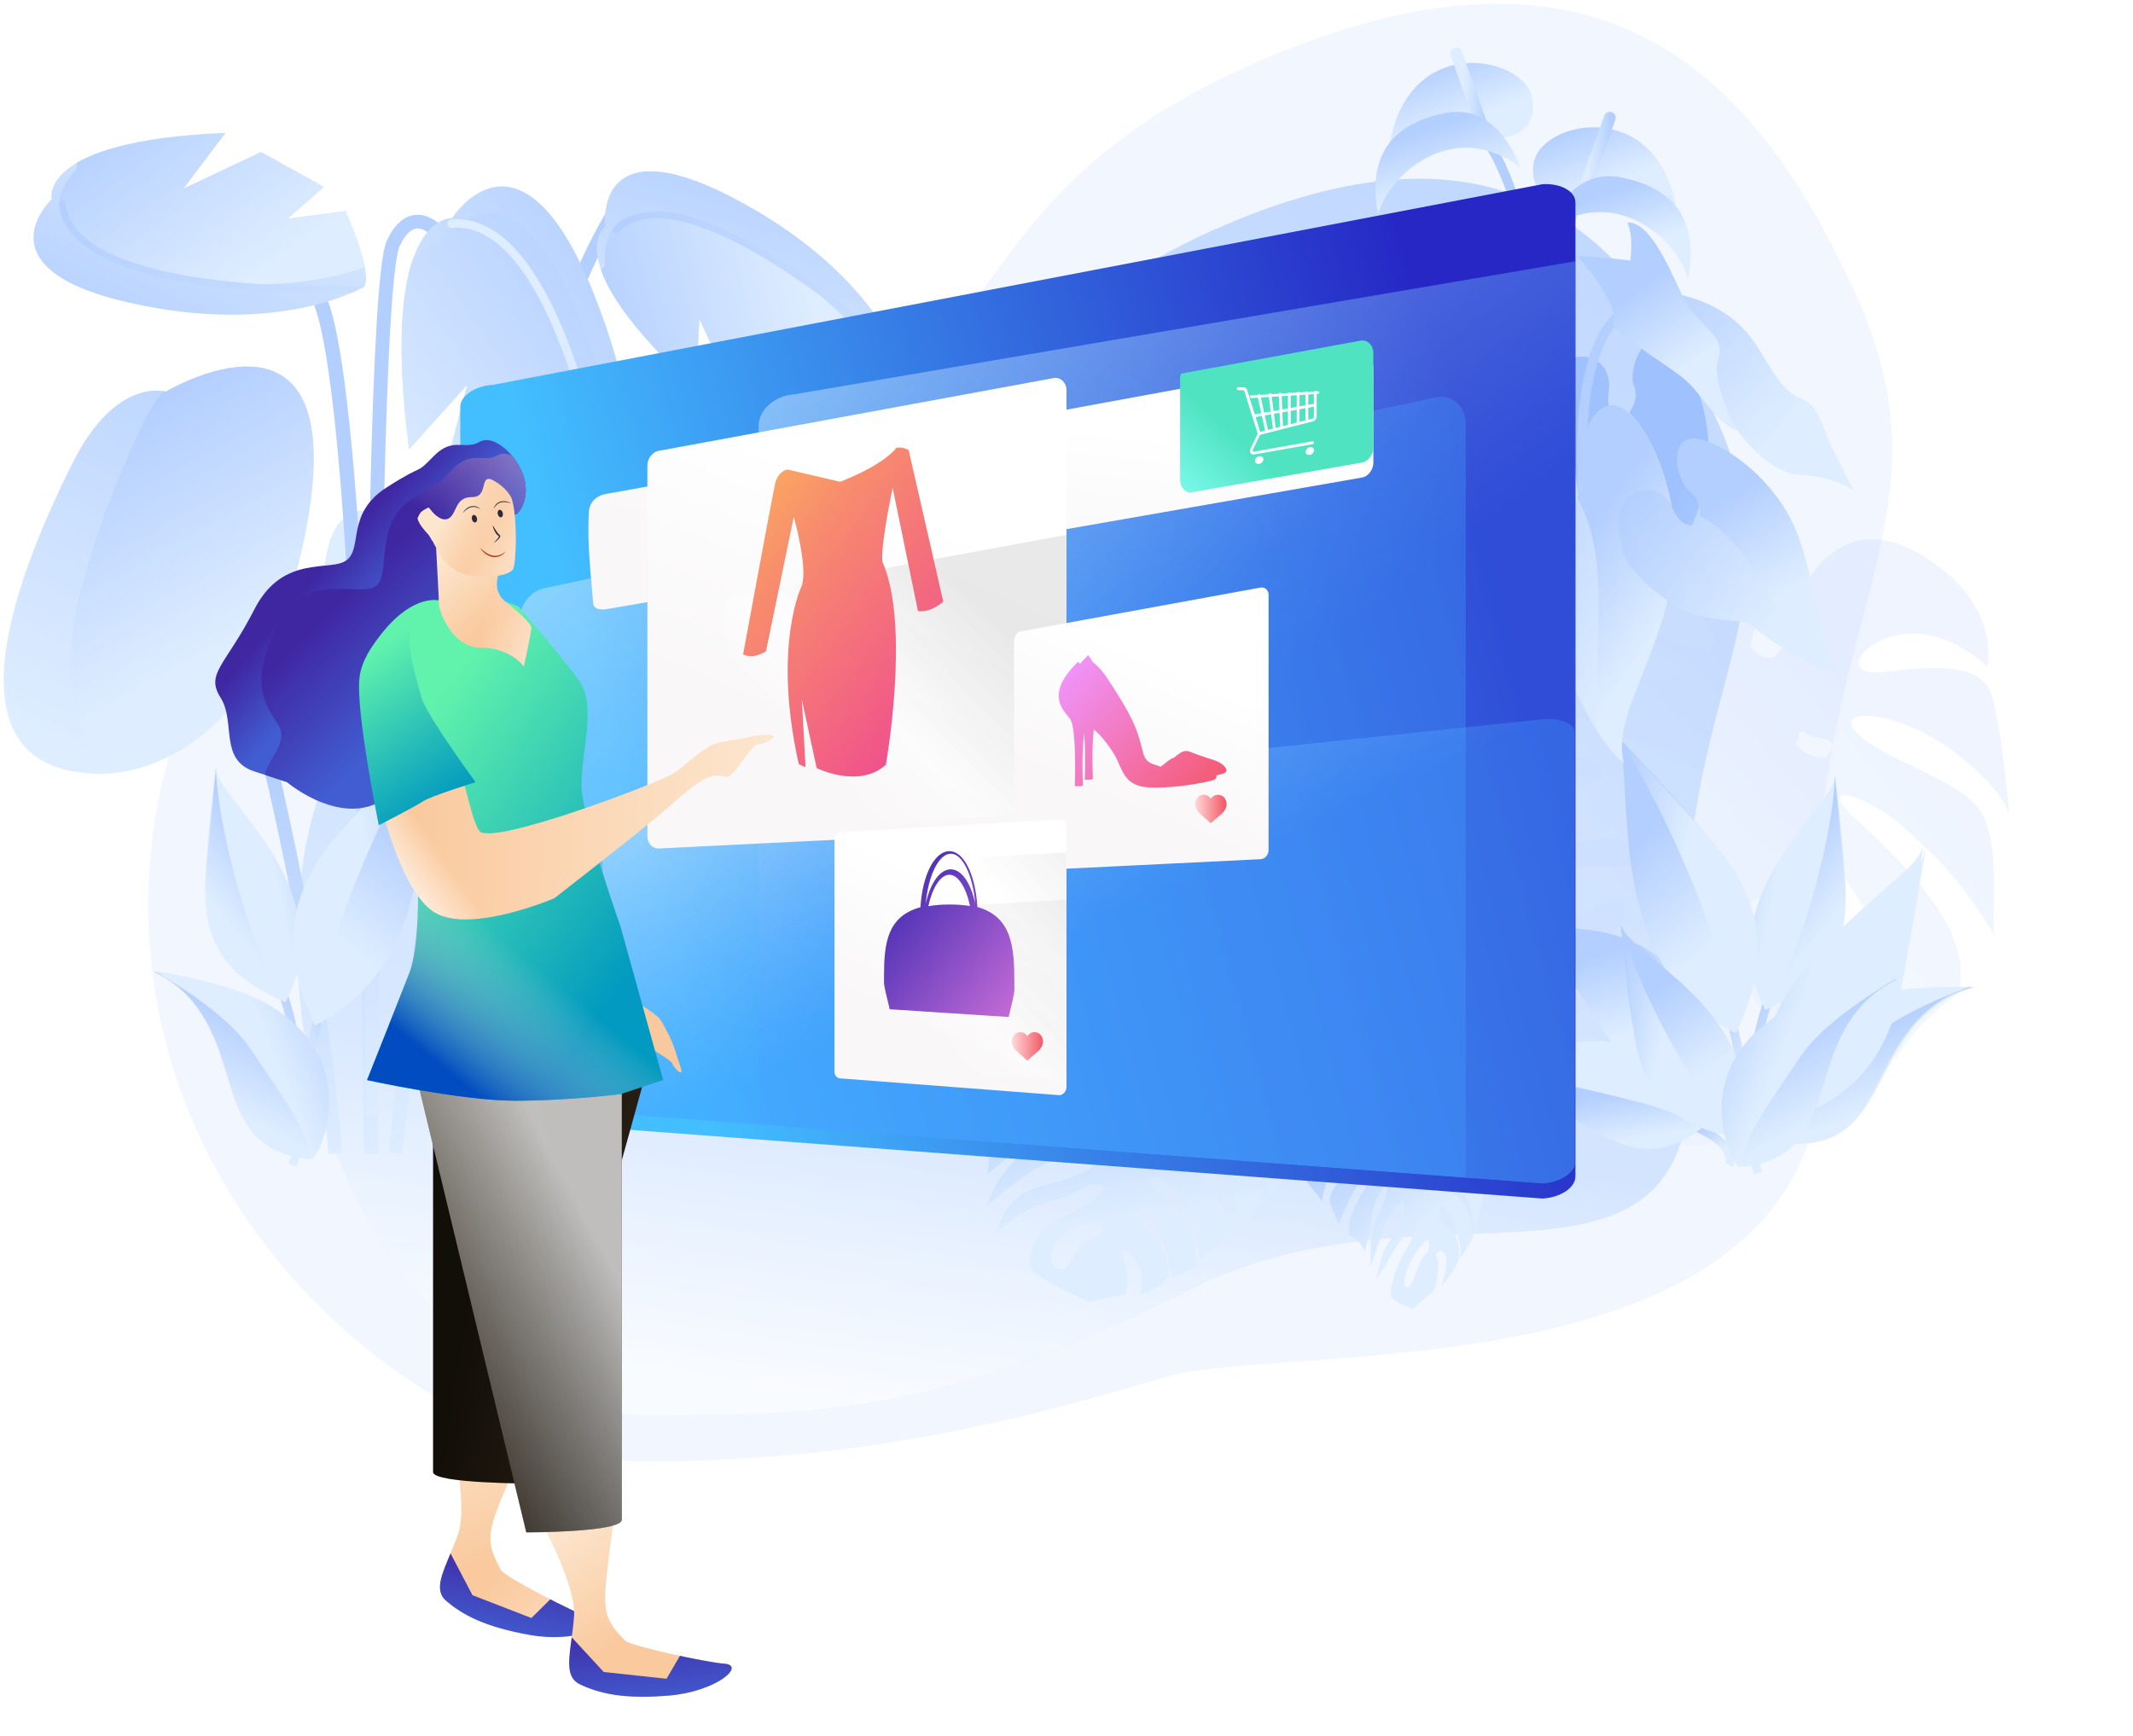 <?xml version="1.0" encoding="utf-8"?>
<svg width="285px" height="232px" viewBox="0 0 285 232" version="1.1" xmlns:xlink="http://www.w3.org/1999/xlink" xmlns="http://www.w3.org/2000/svg">
  <desc>Created with Lunacy</desc>
  <defs>
    <linearGradient x1="0.161" y1="-0.087" x2="0.659" y2="1.226" id="gradient_1">
      <stop offset="0" stop-color="#8AB5FF" />
      <stop offset="1" stop-color="#CCE3FF" />
    </linearGradient>
    <linearGradient x1="0.69" y1="0.734" x2="0.727" y2="0.976" id="gradient_2">
      <stop offset="0" stop-color="#FFFFFF" stop-opacity="0" />
      <stop offset="1" stop-color="#FFFFFF" />
    </linearGradient>
    <linearGradient x1="0" y1="0.412" x2="0.203" y2="0.867" id="gradient_3">
      <stop offset="0" stop-color="#8AB5FF" />
      <stop offset="1" stop-color="#CCE3FF" />
    </linearGradient>
    <linearGradient x1="-0.22" y1="0.692" x2="0.203" y2="0.867" id="gradient_4">
      <stop offset="0" stop-color="#8AB5FF" />
      <stop offset="1" stop-color="#CCE3FF" />
    </linearGradient>
    <linearGradient x1="0.749" y1="0.584" x2="1.843" y2="1.384" id="gradient_5">
      <stop offset="0" stop-color="#6CA2FF" />
      <stop offset="1" stop-color="#CCE3FF" />
    </linearGradient>
    <linearGradient x1="0.608" y1="0.452" x2="0.608" y2="1" id="gradient_6">
      <stop offset="0" stop-color="#8AB5FF" />
      <stop offset="1" stop-color="#CCE3FF" />
    </linearGradient>
    <linearGradient x1="0.158" y1="0.149" x2="0.797" y2="0.664" id="gradient_7">
      <stop offset="0" stop-color="#8AB5FF" />
      <stop offset="1" stop-color="#CCE3FF" />
    </linearGradient>
    <linearGradient x1="0.883" y1="0.726" x2="0.334" y2="0.726" id="gradient_8">
      <stop offset="0" stop-color="#8AB5FF" />
      <stop offset="1" stop-color="#CCE3FF" />
    </linearGradient>
    <linearGradient x1="0.586" y1="-0.144" x2="0.203" y2="0.867" id="gradient_9">
      <stop offset="0" stop-color="#8AB5FF" />
      <stop offset="1" stop-color="#CCE3FF" />
    </linearGradient>
    <linearGradient x1="0.797" y1="0.164" x2="0.203" y2="0.867" id="gradient_10">
      <stop offset="0" stop-color="#8AB5FF" />
      <stop offset="1" stop-color="#CCE3FF" />
    </linearGradient>
    <linearGradient x1="1.596" y1="1.901" x2="0.203" y2="0.867" id="gradient_11">
      <stop offset="0" stop-color="#8AB5FF" />
      <stop offset="1" stop-color="#CCE3FF" />
    </linearGradient>
    <linearGradient x1="0.115" y1="-0.076" x2="1.596" y2="1.901" id="gradient_12">
      <stop offset="0" stop-color="#8AB5FF" />
      <stop offset="0.23" stop-color="#99BFFF" />
      <stop offset="1" stop-color="#CCE3FF" />
    </linearGradient>
    <linearGradient x1="0.968" y1="0.538" x2="0.179" y2="0.734" id="gradient_13">
      <stop offset="0" stop-color="#2627C5" />
      <stop offset="1" stop-color="#43BEFF" />
    </linearGradient>
    <linearGradient x1="0.075" y1="-0.094" x2="0.5" y2="0.406" id="gradient_14">
      <stop offset="0" stop-color="#FFFFFF" />
      <stop offset="1" stop-color="#43A1FF" stop-opacity="0.533" />
    </linearGradient>
    <linearGradient x1="0.409" y1="0.783" x2="0.607" y2="0.263" id="gradient_15">
      <stop offset="0" stop-color="#F9F7F7" />
      <stop offset="1" stop-color="#FFFFFF" />
    </linearGradient>
    <linearGradient x1="0.263" y1="0.705" x2="-0.11" y2="1" id="gradient_16">
      <stop offset="0" stop-color="#50E3C2" />
      <stop offset="1" stop-color="#85FEF4" />
    </linearGradient>
    <linearGradient x1="0.331" y1="0.641" x2="0.736" y2="0.191" id="gradient_17">
      <stop offset="0" stop-color="#FFFFFF" stop-opacity="0" />
      <stop offset="0.347" stop-color="#FFFFFF" stop-opacity="0.933" />
      <stop offset="1" stop-color="#D7D7D7" />
    </linearGradient>
    <linearGradient x1="0.123" y1="0" x2="0.832" y2="0.96" id="gradient_18">
      <stop offset="0" stop-color="#FCAD5E" />
      <stop offset="0.291" stop-color="#F78B6E" />
      <stop offset="0.699" stop-color="#F36781" />
      <stop offset="1" stop-color="#EF4A8F" />
    </linearGradient>
    <linearGradient x1="0.351" y1="0" x2="0.714" y2="0.573" id="gradient_19">
      <stop offset="0" stop-color="#FCE6CE" />
      <stop offset="1" stop-color="#FAC99D" />
    </linearGradient>
    <linearGradient x1="0.5" y1="0.646" x2="1.693" y2="1.162" id="gradient_20">
      <stop offset="0" stop-color="#FFFFFF" stop-opacity="0" />
      <stop offset="1" stop-color="#FFFFFF" />
    </linearGradient>
    <linearGradient x1="0.5" y1="0" x2="0.5" y2="1" id="gradient_21">
      <stop offset="0" stop-color="#4027A2" />
      <stop offset="1" stop-color="#415DD1" />
    </linearGradient>
    <linearGradient x1="0.294" y1="0.317" x2="0.563" y2="0.738" id="gradient_22">
      <stop offset="0" stop-color="#FCE6CE" />
      <stop offset="1" stop-color="#FAC99D" />
    </linearGradient>
    <linearGradient x1="0.449" y1="0.253" x2="0.586" y2="0.399" id="gradient_23">
      <stop offset="0" stop-color="#4027A2" />
      <stop offset="1" stop-color="#415DD1" />
    </linearGradient>
    <linearGradient x1="0.233" y1="0.49" x2="0.484" y2="0.78" id="gradient_24">
      <stop offset="0" stop-color="#4027A2" />
      <stop offset="1" stop-color="#415DD1" />
    </linearGradient>
    <linearGradient x1="0.72" y1="0.261" x2="0.849" y2="0.019" id="gradient_25">
      <stop offset="0" stop-color="#FFFFFF" stop-opacity="0" />
      <stop offset="1" stop-color="#FFFFFF" stop-opacity="0.337" />
    </linearGradient>
    <linearGradient x1="1" y1="0.5" x2="0.248" y2="0.252" id="gradient_26">
      <stop offset="0" stop-color="#2A2114" />
      <stop offset="1" stop-color="#120E08" />
    </linearGradient>
    <linearGradient x1="1.181" y1="0.678" x2="0.666" y2="0" id="gradient_27">
      <stop offset="0" stop-color="#FFFFFF" stop-opacity="0" />
      <stop offset="1" stop-color="#FFFFFF" stop-opacity="0.729" />
    </linearGradient>
    <linearGradient x1="0.231" y1="0.5" x2="-0.106" y2="0.264" id="gradient_28">
      <stop offset="0" stop-color="#FFFFFF" stop-opacity="0" />
      <stop offset="1" stop-color="#FFFFFF" />
    </linearGradient>
    <linearGradient x1="0.281" y1="0.202" x2="0.8" y2="0.834" id="gradient_29">
      <stop offset="0" stop-color="#61F3AC" />
      <stop offset="1" stop-color="#029AC0" />
    </linearGradient>
    <linearGradient x1="0.573" y1="0.72" x2="0.427" y2="1" id="gradient_30">
      <stop offset="0" stop-color="#DADADA" stop-opacity="0" />
      <stop offset="1" stop-color="#004CC0" />
    </linearGradient>
    <linearGradient x1="1" y1="0.845" x2="0" y2="0.5" id="gradient_31">
      <stop offset="0" stop-color="#FCE6CE" />
      <stop offset="1" stop-color="#FAC99D" />
    </linearGradient>
    <linearGradient x1="0.131" y1="0.5" x2="-0.043" y2="0.5" id="gradient_32">
      <stop offset="0" stop-color="#FFFFFF" stop-opacity="0" />
      <stop offset="1" stop-color="#FFFFFF" />
    </linearGradient>
    <linearGradient x1="0.27" y1="0.342" x2="0.714" y2="0.573" id="gradient_33">
      <stop offset="0" stop-color="#FCE6CE" />
      <stop offset="1" stop-color="#FAC99D" />
    </linearGradient>
    <linearGradient x1="0.5" y1="0.066" x2="0.5" y2="1" id="gradient_34">
      <stop offset="0" stop-color="#61F3AC" />
      <stop offset="1" stop-color="#029AC0" />
    </linearGradient>
    <linearGradient x1="-5.527" y1="0.5" x2="2.28" y2="0.5" id="gradient_35">
      <stop offset="0" stop-color="#FAD961" />
      <stop offset="1" stop-color="#9E0902" />
    </linearGradient>
    <linearGradient x1="0.115" y1="0.116" x2="1.119" y2="0.767" id="gradient_36">
      <stop offset="0" stop-color="#F093FB" />
      <stop offset="1" stop-color="#F5576C" />
    </linearGradient>
    <linearGradient x1="0.981" y1="0.481" x2="0.019" y2="0.481" id="gradient_37">
      <stop offset="0" stop-color="#F15765" />
      <stop offset="1" stop-color="#FFD7D7" />
    </linearGradient>
    <linearGradient x1="0" y1="0" x2="1.02" y2="1.01" id="gradient_38">
      <stop offset="0" stop-color="#3023AE" />
      <stop offset="1" stop-color="#C86DD7" />
    </linearGradient>
    <filter filterUnits="userSpaceOnUse" color-interpolation-filters="sRGB" id="filter_1">
      <feFlood flood-opacity="0" result="BackgroundImageFix" />
      <feColorMatrix in="SourceAlpha" type="matrix" values="0 0 0 0 0 0 0 0 0 0 0 0 0 0 0 0 0 0 127 0" />
      <feOffset dx="0" dy="2" />
      <feGaussianBlur stdDeviation="5" />
      <feColorMatrix type="matrix" values="0 0 0 0 0 0 0 0 0 0 0 0 0 0 0 0 0 0 0.204 0" />
      <feBlend mode="normal" in2="BackgroundImageFix" result="effect0_dropShadow" />
      <feBlend mode="normal" in="SourceGraphic" in2="effect0_dropShadow" result="shape" />
    </filter>
    <filter filterUnits="userSpaceOnUse" color-interpolation-filters="sRGB" id="filter_2">
      <feFlood flood-opacity="0" result="BackgroundImageFix" />
      <feColorMatrix in="SourceAlpha" type="matrix" values="0 0 0 0 0 0 0 0 0 0 0 0 0 0 0 0 0 0 127 0" />
      <feOffset dx="0" dy="2" />
      <feGaussianBlur stdDeviation="11.5" />
      <feColorMatrix type="matrix" values="0 0 0 0 0 0 0 0 0 0 0 0 0 0 0 0 0 0 0.102 0" />
      <feBlend mode="normal" in2="BackgroundImageFix" result="effect0_dropShadow" />
      <feBlend mode="normal" in="SourceGraphic" in2="effect0_dropShadow" result="shape" />
    </filter>
    <path d="M97.247 183.551C80.334 178.479 4.844 187.19 9.411 135.501C13.979 83.812 -9.641 71.325 4.656 39.301C18.953 7.278 40.312 -11.041 83.665 7.278C127.018 25.597 115.66 49.572 149.202 57.886C182.743 66.201 227.909 65.507 232.633 113.089C237.356 160.672 195.942 194.807 166.371 194.807C136.8 194.807 114.16 188.623 97.247 183.551Z" id="path_1" />
    <path d="M73.866 148.17C40.257 131.501 4.027 155.927 7.823 112.871C11.619 69.815 -8.013 59.413 3.87 32.738C15.754 6.063 33.506 -9.197 69.54 6.063C105.574 21.322 96.134 41.293 124.013 48.219C151.891 55.144 189.432 54.567 193.358 94.202C197.284 133.838 171.62 165.241 147.041 165.241C122.463 165.241 107.475 164.84 73.866 148.17Z" transform="translate(19.329 23.386)" id="path_2" />
    <path d="M21.64 3.349C21.64 3.349 15.022 1.29 9.231 12.818C1.701 27.809 -8.555 53.992 12.54 54.404C12.54 54.404 32.808 56.051 39.84 24.347C46.871 -7.357 28.258 -0.358 21.64 3.349" id="path_3" />
    <path d="M13.17 2.074C13.17 2.074 9.142 0.799 5.618 7.939C1.035 17.224 -5.207 33.44 7.632 33.695C7.632 33.695 19.967 34.715 24.247 15.079C28.526 -4.557 17.198 -0.221 13.17 2.074" id="path_4" />
    <path d="M29.701 53.652C29.701 53.652 35.441 38.417 25.601 14.125C15.76 -10.167 6.74 4.243 6.74 4.243C6.74 4.243 -3.101 3.419 0.999 35.123L8.79 26.477L5.1 40.476L12.48 49.946L16.581 42.947L16.991 52.828C16.991 52.828 28.061 55.71 29.701 53.652" id="path_5" />
    <path d="M24.275 42.387C24.275 42.387 28.966 30.351 20.924 11.159C12.881 -8.033 5.508 3.352 5.508 3.352C5.508 3.352 -2.534 2.701 0.817 27.749L7.184 20.917L4.168 31.977L10.2 39.459L13.551 33.929L13.887 41.736C13.887 41.736 22.934 44.013 24.275 42.387" transform="translate(0.171 0.303)" id="path_6" />
    <path d="M4.382 26.827L144.618 0.013C147.038 -0.131 149 0.959 149 2.447L149 132.613C149 134.101 147.038 135.424 144.618 135.568L4.382 125.006C1.962 125.149 0 124.059 0 122.571L0 29.782C0 28.293 1.962 26.971 4.382 26.827Z" id="path_7" />
    <path d="M2.557 18.47C3.463 18.372 103.244 0.009 103.244 0.009C104.149 -0.09 104.884 0.658 104.884 1.678L104.884 14.311C104.884 15.331 104.149 16.238 103.244 16.337C103.244 16.337 3.463 33.781 2.557 33.879C2.385 33.898 0.749 34.228 0.647 33.126C0.056 26.759 -0.098 24.301 0.056 21.003C0.159 18.798 2.263 18.502 2.557 18.47Z" transform="translate(0.116 7.105427E-14)" id="path_8" />
    <path d="M1.647 9.721L54.353 0.009C55.263 -0.089 56 0.652 56 1.665L56 58.266C56 59.279 55.263 60.179 54.353 60.276L1.647 62.88C0.737 62.978 0 62.236 0 61.224L0 11.731C0 10.719 0.737 9.819 1.647 9.721Z" id="path_9" />
    <path d="M1.202 8.121C1.202 8.121 7.442 17.476 7.437 21.987C7.436 23.394 7.328 24.706 7.257 25.876C7.1 28.457 7.123 30.345 8.869 31.023C11.405 32.008 14.696 32.657 20.927 31.67C27.158 30.683 30.865 26.916 27.884 26.919C25.608 26.921 15.226 25.45 14.447 24.754C11.146 21.804 10.944 20.528 11.574 12.947C12.204 5.367 14.613 2.091 11.586 0.33C8.558 -1.432 3.92106e-19 6.213 3.92106e-19 6.213L1.202 8.121Z" transform="matrix(0.988 0.156 -0.156 0.988 5.325 0.951)" id="path_10" />
    <path d="M1.202 12.171C1.202 12.171 7.442 21.526 7.437 26.037C7.436 27.444 7.328 28.756 7.257 29.926C7.1 32.507 7.123 34.395 8.869 35.072C11.405 36.057 14.696 36.706 20.927 35.719C27.158 34.732 30.865 30.966 27.884 30.969C25.608 30.971 15.226 29.5 14.447 28.803C11.146 25.854 11.143 24.882 11.574 16.997C12.005 9.112 12.949 1.99 9.921 0.229C6.894 -1.533 2.05618e-13 10.263 2.05618e-13 10.263L1.202 12.171Z" transform="matrix(0.988 0.156 -0.156 0.988 5.958 0.111)" id="path_11" />
    <path d="M29.153 9.775C29.153 9.775 30.449 11.322 31.457 10.549C32.465 9.775 32.169 7.765 34.497 7.765C36.825 7.765 35.192 4.177 37.579 5.707C39.966 7.238 39.883 9.002 39.883 9.775C39.883 10.549 41.899 8.829 41.412 5.707C40.925 2.585 37.394 -0.948 35.32 0.233C33.247 1.415 31.777 -0.519 29.153 2.169C26.529 4.856 28.248 2.88 22.889 6.328C17.531 9.775 19.687 14.213 17.638 15.975C15.59 17.738 9.082 15.062 5.233 22.599C1.385 30.137 -1.358 31.153 0.708 34.412C2.773 37.671 0.464 42.723 5.233 44.278C10.003 45.833 9.592 45.698 9.592 45.698C9.592 45.698 18.06 52.856 23.888 46.861C29.716 40.866 30.032 24.671 30.032 24.671L31.457 17.676L28.651 12.816C28.651 12.816 27.172 11.322 27.172 10.549C27.172 9.775 28.651 9.16 28.651 9.16L29.153 9.775Z" transform="translate(0.264 0.316)" id="path_12" />
    <path d="M26.877 11.429C26.877 11.429 28.173 12.976 29.181 12.203C30.189 11.429 29.893 9.419 32.221 9.419C34.548 9.419 31.955 7.055 34.342 8.586C36.729 10.116 37.607 10.656 37.607 11.429C37.607 12.203 39.623 10.483 39.136 7.361C38.649 4.239 33.736 -1.011 31.662 0.17C29.589 1.351 28.119 -0.582 25.495 2.105C22.871 4.792 25.626 2.474 20.268 5.921C14.909 9.369 17.411 15.867 15.362 17.629C13.314 19.392 6.115 15.342 2.266 22.88C-1.583 30.417 0.201 33.017 2.266 36.276C4.332 39.534 -2.503 43.003 2.266 44.558C7.036 46.113 7.316 47.352 7.316 47.352L27.756 26.325L29.181 19.33L26.375 14.47C26.375 14.47 24.895 12.976 24.895 12.203C24.895 11.429 26.375 10.814 26.375 10.814L26.877 11.429Z" transform="translate(6.422 2.124)" id="path_13" />
    <path d="M0 6.649C0 6.649 0 24.6 0 34.82C0 45.04 0 63.549 0 65.255C0 66.961 12.766 66.961 12.766 66.961L27.291 6.649L5.341 -2.0634e-31L0 6.649Z" transform="matrix(-1 0 0 1 54.582 79.323)" id="path_14" />
    <path d="M2.308 0.31C2.308 0.31 -0.865 7.923 0.324 11.736C1.514 15.548 10.452 17.18 10.452 17.18C10.452 17.18 20.627 16.711 24.843 16.699C29.06 16.686 28.568 15.821 29.616 17.18C30.147 17.867 35.294 16.791 35.891 17.162C36.489 17.532 38.379 17.705 37.125 16.906C36.179 16.302 34.506 15.005 32.925 14.327C32.096 13.972 31.138 13.425 30.343 13.427C28.034 13.434 27.632 13.671 26.212 13.676C24.791 13.68 8.205 9.936 8.211 8.112C8.215 6.484 10.714 1.505 10.352 0.05C10.308 -0.125 2.308 0.31 2.308 0.31Z" transform="matrix(0.788 0.616 -0.616 0.788 43.61 47.985)" id="path_15" />
    <path d="M9.817 0.072C9.817 0.072 6.147 -0.616 1.933 5.241C-2.281 11.099 2.691 21.815 2.691 21.815C2.691 21.815 7.141 29.027 7.141 31.042C7.141 33.058 7.975 45.241 6.147 49.932C4.319 54.624 0.508 64.202 0.508 64.202C0.508 64.202 13.09 66.961 20.273 66.961C27.457 66.961 34.359 66.08 34.359 66.08C34.359 66.08 40.073 64.202 40.073 64.202L34.359 43.637C34.359 43.637 29.146 28.935 29.146 24.725C29.146 20.515 31.163 14.197 28.924 10.972C26.685 7.747 20.793 0.949 20.793 0.949C20.793 0.949 18.723 0.072 18.12 0.072C17.517 0.072 9.817 0.072 9.817 0.072Z" transform="translate(20.036 21.634)" id="path_16" />
    <path d="M3.229 0.387C3.229 0.387 -1.25 11.337 0.484 16.842C2.217 22.348 15.02 24.774 15.02 24.774C15.02 24.774 28.814 23.862 33.685 23.299C38.556 22.735 41.505 22.104 43.016 24.072C43.781 25.067 48.177 22.383 49.035 22.922C49.892 23.46 52.598 23.726 50.798 22.563C49.439 21.684 49.419 21.834 47.151 20.844C45.962 20.325 44.587 19.529 43.45 19.526C40.146 19.517 39.572 19.856 37.54 19.85C35.508 19.845 11.745 14.312 11.738 11.683C11.732 9.336 15.266 2.178 14.736 0.078C14.672 -0.174 3.229 0.387 3.229 0.387Z" transform="matrix(0.829 -0.559 0.559 0.829 19.261 49.395)" id="path_17" />
    <path d="M0 0.507C0 0.507 0.45 8.787 0.45 9.332C0.45 9.878 2.048 15.006 6.037 15.006C10.026 15.006 11.783 17.513 11.783 17.513C11.783 17.513 12.782 12.932 12.782 12.333C12.782 11.733 10.487 9.727 9.513 9.01C8.538 8.293 7.978 7.25 8.258 5.768C8.538 4.286 9.513 0 9.513 0L0 0.507Z" transform="translate(29.709 13.049)" id="path_18" />
    <path d="M4.294 5.199C3.284 5.969 1.984 4.429 1.984 4.429L1.481 3.816C1.481 3.816 0.875 4.067 0.438 4.449C0.262 4.688 0.107 4.964 0 5.247C0.058 6.029 1.481 7.457 1.481 7.457L1.959 8.278C2.019 8.317 2.054 8.338 2.054 8.338C2.054 8.338 2.094 8.455 2.176 8.653L3.328 10.634C4.085 11.611 5.205 12.585 6.76 12.838C10.138 13.388 12.264 12.762 12.725 12.113C13.186 11.463 13.332 5.684 12.725 3.22C12.668 2.988 12.611 2.765 12.553 2.549C12.191 1.858 11.551 1.093 10.43 0.378C9.181 -0.417 9.03 0.176 8.839 0.925C8.664 1.611 8.456 2.428 7.341 2.428C5.008 2.428 5.304 4.429 4.294 5.199Z" transform="translate(27.291 5.494)" id="path_19" />
    <path d="M0.912 1.683L30.088 0.005C30.592 -0.049 31 0.359 31 0.917L31 35.748C31 36.306 30.592 36.801 30.088 36.855L0.912 34.62C0.408 34.673 0 34.265 0 33.708L0 2.789C0 2.232 0.408 1.737 0.912 1.683Z" id="path_20" />
    <clipPath id="mask_1">
      <use xlink:href="#path_1" />
    </clipPath>
    <clipPath id="mask_2">
      <use xlink:href="#path_3" />
    </clipPath>
    <clipPath id="mask_3">
      <use xlink:href="#path_4" />
    </clipPath>
    <clipPath id="mask_4">
      <use xlink:href="#path_5" />
    </clipPath>
    <clipPath id="mask_5">
      <use xlink:href="#path_6" />
    </clipPath>
    <clipPath id="mask_6">
      <use xlink:href="#path_7" />
    </clipPath>
    <clipPath id="mask_7">
      <use xlink:href="#path_8" />
    </clipPath>
    <clipPath id="mask_8">
      <use xlink:href="#path_9" />
    </clipPath>
    <clipPath id="mask_9">
      <use xlink:href="#path_10" />
    </clipPath>
    <clipPath id="mask_10">
      <use xlink:href="#path_11" />
    </clipPath>
    <clipPath id="mask_11">
      <use xlink:href="#path_12" />
    </clipPath>
    <clipPath id="mask_12">
      <use xlink:href="#path_20" />
    </clipPath>
  </defs>
  <g id="Group-18" transform="translate(0.5 0.5)">
    <g id="фон-растения" opacity="0.65">
      <g id="Group-15">
        <g id="Group-11" transform="translate(18.021 0)">
          <g id="bg-pic-1" transform="matrix(-1 0 0 1 234.296 0)">
            <path d="M97.247 183.551C80.334 178.479 4.844 187.19 9.411 135.501C13.979 83.812 -9.641 71.325 4.656 39.301C18.953 7.278 40.312 -11.041 83.665 7.278C127.018 25.597 115.66 49.572 149.202 57.886C182.743 66.201 227.909 65.507 232.633 113.089C237.356 160.672 195.942 194.807 166.371 194.807C136.8 194.807 114.16 188.623 97.247 183.551Z" id="Path-7" fill="#EBF1FF" stroke="none" />
            <g clip-path="url(#mask_1)">
              <g id="Path-7">
                <use stroke="none" fill="url(#gradient_1)" fill-opacity="0.821" xlink:href="#path_2" />
                <use stroke="none" fill="url(#gradient_2)" fill-opacity="0.821" xlink:href="#path_2" />
              </g>
            </g>
          </g>
          <path d="M77.648 46.158C76.993 42.234 72.671 38.311 65.328 35.957C57.988 33.603 57.999 37.003 62.583 38.05C67.169 39.096 73.587 43.28 75.29 45.112C76.993 46.943 75.552 52.566 72.016 56.489C71.622 52.566 67.038 46.682 62.059 43.676C57.082 40.673 54.462 44.196 58.785 46.419C63.108 48.643 71.491 58.451 71.491 58.451L65.203 67.868C65.203 67.868 64.024 61.983 59.047 56.228C54.069 50.474 47.65 49.559 46.864 51.52C46.363 52.772 47.781 53.385 50.472 54.547C51.999 55.207 53.935 56.043 56.164 57.274C62.321 60.675 65.072 69.829 65.072 69.829L59.964 74.537C59.964 74.537 54.069 64.206 50.009 59.89C45.948 55.575 44.243 63.159 50.532 65.252C56.82 67.345 59.047 74.276 59.047 74.276C59.047 74.276 58.916 77.023 53.413 81.338C52.366 70.091 42.411 70.483 45.816 73.23C49.222 75.976 49.746 82.384 49.746 82.384L41.1 87.355C41.1 87.355 27.346 85.654 24.856 84.215C22.367 82.777 21.189 74.799 26.56 69.568C31.931 64.336 37.956 58.06 34.943 57.274C33.222 56.826 32.185 57.871 30.464 59.606C29.172 60.908 27.496 62.598 24.856 64.336C18.701 68.391 18.044 69.568 12.412 77.415C12.673 69.045 15.163 65.383 20.404 61.983C25.642 58.583 35.205 52.305 30.096 50.605C24.987 48.905 15.555 58.321 8.351 71.399C7.041 67.083 11.754 54.051 15.949 51.651C20.144 49.251 29.965 43.15 28.131 41.843C26.298 40.535 16.473 46.158 14.507 49.559C12.544 52.959 5.6 63.683 5.6 63.683C5.6 63.683 5.207 58.452 1.408 52.305C2.194 43.411 15.916 38.671 23.186 36.024C30.456 33.375 22.597 32.492 16.506 34.65C10.415 36.808 6.975 38.083 0 43.086C2.161 39.063 4.323 30.236 9.039 28.078C13.754 25.921 23.579 27.293 27.607 25.332C31.636 23.37 23.186 20.232 13.656 22.879C7.652 24.548 5.277 26.449 4.339 27.628C5.968 24.597 10.483 16.362 12.871 13.659C15.818 10.325 21.418 13.169 27.215 16.504C33.011 19.839 31.537 12.973 26.133 10.483C20.73 7.994 14.835 10.483 14.835 10.483C14.835 10.483 16.211 1.693 29.277 0.124C42.344 -1.445 42.344 12.287 41.264 16.995C40.182 21.703 43.523 20.918 43.523 20.918L44.638 20.656C45.497 20.453 45.42 16.513 45.34 12.44C45.316 11.236 45.292 10.02 45.292 8.886C45.292 3.916 52.234 3.262 58.654 3.392C65.072 3.524 72.802 12.286 73.981 17.91C69.265 15.425 53.544 16.994 50.139 20.786C46.895 24.399 55.533 23.858 60.097 23.573C60.325 23.559 60.543 23.545 60.749 23.533C62.577 23.422 63.702 22.541 64.916 21.59C66.575 20.29 68.4 18.86 72.408 19.087C79.351 19.479 80.923 25.887 78.566 30.988C77.124 28.11 62.19 26.018 55.509 26.018C48.829 26.018 53.807 31.118 61.273 29.287C68.183 27.593 71.278 29.034 75.542 31.02C75.887 31.18 76.239 31.344 76.601 31.51C81.447 33.733 79.745 41.319 77.648 46.158ZM29.877 29.884C29.121 27.497 30.355 27.726 31.779 27.991C32.52 28.129 33.313 28.276 33.904 28.069C34.55 28.069 34.471 28.451 34.379 28.893C34.307 29.238 34.227 29.619 34.48 29.884C32.754 31.095 29.877 30.489 29.877 29.884ZM46.837 34.849L46.837 36.583C49.577 38.319 52.867 38.897 56.156 37.74C56.156 33.114 49.577 32.536 46.837 34.849ZM33.081 80.198C34.207 76.314 33.645 72.985 37.585 70.766C39.274 69.552 38.711 67.992 38.148 66.882C38.14 66.869 38.131 66.855 38.122 66.842C37.82 66.376 37.588 66.017 35.227 67.299C30.495 69.719 26.49 74.498 28.578 79.643C29.142 81.308 32.519 81.862 33.081 80.198Z" transform="matrix(-0.921 -0.391 -0.391 0.921 264.761 84.737)" id="Fill-424" fill="url(#gradient_3)" fill-opacity="0.217" fill-rule="evenodd" stroke="none" />
          <g id="Group-43" transform="translate(176.308 97.672)">
            <path d="M7.681 6.878L6.683 6.29C6.692 6.273 6.9 5.89 6.654 5.263C6.329 4.436 5.032 2.794 0 1.077L0.383 0C4.624 1.446 7.109 3.105 7.77 4.932C8.174 6.047 7.732 6.796 7.681 6.878" transform="translate(28.994 50.899)" id="Fill-315" fill="url(#gradient_3)" stroke="none" />
            <path d="M1.268 29.577C1.086 29.139 -3.105 18.633 4.826 0L5.868 0.463C-1.849 18.592 2.272 29.02 2.314 29.124L1.268 29.577" transform="translate(38.314 29.233)" id="Fill-316" fill="url(#gradient_3)" stroke="none" />
            <path d="M11.371 0C11.371 0 12.503 8.74 12.751 14.941C13.225 26.802 5.384 29.272 2.037 31.296C-2.428 22.636 1.215 14.8 5.597 8.733C9.978 2.666 10.873 2.248 11.371 0" transform="translate(39.004 5.503)" id="Fill-317" fill="url(#gradient_4)" stroke="none" />
            <path d="M10.636 14.941C10.182 8.732 9.267 0 9.267 0C9.281 4.697 6.347 20.148 0.934 29.644C0.666 30.116 0.241 30.817 0 31.296C3.667 29.523 11.487 26.562 10.636 14.941" transform="translate(41.075 5.503)" id="Fill-318" fill="url(#gradient_3)" stroke="none" />
            <path d="M0 7.481C0 7.481 8.167 1.684 14.253 0.419C25.893 -2.003 31.695 6.657 32.446 11.743C24.621 17.654 19.887 12.518 13.176 9.103C6.466 5.69 2.469 6.845 0 7.481" transform="translate(0 40.926)" id="Fill-319" fill="url(#gradient_4)" stroke="none" />
            <path d="M13.115 3.281C19.738 6.654 24.429 11.708 32.101 6.051C29.886 3.502 24.962 2.488 16.27 0.437C12.138 -0.538 5.924 0.261 0.319 1.442C0.115 1.584 0 1.665 0 1.665C2.457 1.031 6.436 -0.12 13.115 3.281" transform="translate(0 46.772)" id="Fill-320" fill="url(#gradient_3)" stroke="none" />
            <path d="M26.233 0.053C26.233 0.053 16.251 -0.461 10.422 1.719C-0.725 5.888 -1.075 16.248 0.971 20.916C10.724 21.709 12.028 14.875 15.918 8.435C19.806 1.994 23.805 0.834 26.233 0.053" transform="translate(42.801 33.704)" id="Fill-321" fill="url(#gradient_4)" stroke="none" />
            <path d="M14.607 8.415C10.777 14.813 9.466 21.594 0 20.934C0.533 17.595 4.166 14.099 10.442 7.706C13.424 4.666 19.102 2.009 24.465 0C24.712 0.009 24.852 0.016 24.852 0.016C22.441 0.799 18.469 1.961 14.607 8.415" transform="translate(43.836 33.704)" id="Fill-322" fill="url(#gradient_3)" stroke="none" />
            <path d="M11.654 9.193L11.659 9.201C15.464 14.992 17.613 20.806 26.639 19.387C28.327 14.576 27.214 4.262 15.831 0.927C10.574 -0.614 2.257 0.184 0.386 0.39L0.336 0.396C0.122 0.42 0 0.435 0 0.435C2.47 1.036 6.529 1.897 10.868 8.037C11.004 8.229 11.136 8.421 11.267 8.613L11.313 8.683C11.428 8.853 11.542 9.023 11.654 9.193" transform="translate(4.832 25.794)" id="Fill-323" fill="url(#gradient_3)" stroke="none" />
            <path d="M6.838 26.482L5.667 26.413C5.677 26.242 6.613 9.284 0 0.698L0.936 0C7.812 8.928 6.882 25.769 6.838 26.482" transform="translate(32.101 29.577)" id="Fill-324" fill="url(#gradient_3)" stroke="none" />
            <path d="M0 0C0 0 7.82 8.092 12.872 14.286C22.537 26.135 17.452 35.076 16.036 39.894C5.298 34.602 2.45 23.548 1.641 13.716C0.832 3.885 1.305 2.725 0 0" transform="translate(21.055 0)" id="Fill-325" fill="url(#gradient_3)" stroke="none" />
            <path d="M12.946 14.286C7.669 8.255 0 0 0 0C3.693 4.833 13.142 23.181 15.68 37.422C15.807 38.13 15.972 39.201 16.128 39.894C18.061 35.052 22.821 25.574 12.946 14.286" transform="translate(21.055 0)" id="Fill-326" fill="url(#gradient_4)" stroke="none" />
            <path d="M22.091 0C22.091 0 20.521 11.135 18.745 18.924C15.349 33.822 5.166 35.301 0.495 37.143C-1.94 25.425 5.026 16.392 12.282 9.716C19.538 3.041 20.744 2.702 22.091 0" transform="translate(40.039 15.132)" id="Fill-330" fill="url(#gradient_4)" stroke="none" />
            <path d="M18.085 18.924C19.599 11.083 21.4 0 21.4 0C19.863 5.863 11.252 24.539 1.661 35.274C1.184 35.808 0.447 36.595 0 37.143C4.956 35.686 15.251 33.599 18.085 18.924" transform="translate(41.075 15.132)" id="Fill-331" fill="url(#gradient_4)" stroke="none" />
            <path d="M0 0C0 0 0.768 8.784 1.86 14.896C3.947 26.587 12.19 27.296 15.918 28.545C18.445 19.115 13.175 12.251 7.559 7.276C1.944 2.301 0.975 2.087 0 0" transform="translate(21.746 25.45)" id="Fill-332" fill="url(#gradient_3)" stroke="none" />
            <path d="M1.855 14.896C0.971 8.731 0 0 0 0C0.994 4.592 7.212 19.044 14.599 27.136C14.966 27.539 15.536 28.13 15.878 28.545C11.873 27.617 3.51 26.436 1.855 14.896" transform="translate(21.746 25.45)" id="Fill-333" fill="url(#gradient_4)" stroke="none" />
            <path d="M23.126 0C23.126 0 13.192 1.377 7.865 4.6C-2.327 10.765 -0.702 20.937 2.201 25.106C11.962 24.044 11.948 17.132 14.555 10.118C17.163 3.104 20.882 1.22 23.126 0" transform="translate(35.207 32.672)" id="Fill-334" fill="url(#gradient_4)" stroke="none" />
            <path d="M12.13 10.131C9.542 17.095 9.528 23.954 0.003 25.106C-0.102 21.749 2.841 17.652 7.86 10.229C10.245 6.7 15.378 3.033 20.323 0.058C20.57 0.02 20.71 0 20.71 0C18.464 1.221 14.74 3.107 12.13 10.131" transform="translate(37.968 32.672)" id="Fill-335" fill="url(#gradient_3)" stroke="none" />
          </g>
          <g id="Group" transform="translate(156.633 5.847)">
            <path d="M3.797 18.227C2.531 12.152 1.266 6.076 0 0C1.266 6.076 2.531 12.152 3.797 18.227" transform="translate(16.913 73.254)" id="Fill-356" fill="#B2A491" stroke="none" />
            <path d="M16.716 0.152C13.936 -0.961 11.938 4.346 12.807 6.4C12.841 6.481 12.87 6.563 12.896 6.645L12.916 6.712C12.936 6.779 12.954 6.846 12.968 6.914L12.978 6.958C12.993 7.037 13.006 7.116 13.014 7.195L13.02 7.256C13.025 7.318 13.029 7.381 13.031 7.442L13.033 7.503C13.033 7.579 13.031 7.655 13.026 7.73L13.021 7.775C13.016 7.837 13.009 7.899 13.001 7.961L12.991 8.025C12.98 8.096 12.967 8.166 12.951 8.236L12.949 8.245C12.933 8.316 12.915 8.386 12.895 8.456L12.877 8.514C12.859 8.571 12.841 8.628 12.822 8.683L12.808 8.721C12.784 8.787 12.759 8.852 12.732 8.915L12.713 8.961C12.69 9.013 12.667 9.063 12.643 9.113L12.624 9.155C12.594 9.215 12.564 9.274 12.534 9.331L12.523 9.352C12.494 9.404 12.466 9.453 12.439 9.501L12.418 9.536C12.354 9.644 12.29 9.744 12.228 9.835L12.213 9.856C12.183 9.9 12.153 9.942 12.124 9.981C11.921 10.26 11.764 10.422 11.764 10.422C10.606 11.05 8.984 10.08 9.419 7.17C9.853 4.26 8.029 2.035 4.988 2.504C1.947 2.972 0.992 6.485 0.21 8.454C-0.571 10.422 0.906 16.671 3.338 20.179C5.77 23.689 10.027 25.572 10.114 26.599C10.2 27.626 11.345 36.295 14.809 38.862C13.582 33.984 20.191 29.081 22.276 19.837C24.361 10.593 19.496 1.264 16.716 0.152" transform="translate(30.375 38.862)" id="Fill-361" fill="url(#gradient_5)" stroke="none" />
            <path d="M3.447 47.804C-5.061 6.205 4.806 0.234 5.229 0L5.868 1.108C5.845 1.122 3.5 2.575 2.18 8.981C0.954 14.932 0.399 26.454 4.713 47.552L3.447 47.804" transform="translate(35.552 35.423)" id="Fill-363" fill="url(#gradient_6)" stroke="none" />
            <path d="M3.468 56.402C-5.072 7.299 4.795 0.275 5.219 0L5.868 1.072C5.844 1.089 3.459 2.821 2.119 10.448C0.879 17.505 0.314 31.166 4.664 56.175L3.468 56.402" transform="translate(32.791 14.788)" id="Fill-364" fill="url(#gradient_6)" stroke="none" />
            <path d="M12.076 61.561L10.814 61.555C10.947 33.355 7.998 18.429 5.5 10.873C2.793 2.679 0.028 1.159 0 1.144L0.553 0C1.034 0.231 12.336 6.304 12.076 61.561" transform="translate(21.055 9.63)" id="Fill-365" fill="url(#gradient_6)" stroke="none" />
            <path d="M0 0C0 0 5.212 5.369 5.212 9.456C9.931 12.767 18.41 17.927 20.052 21.064C21.693 24.202 25.623 29.073 30.032 29.284C34.44 29.496 36.933 31.296 36.933 31.296C36.933 31.296 35.262 28.014 34.006 25.472C32.751 22.931 32.472 19.963 29.759 18.959C27.045 17.955 25.527 13.987 23.381 11.1C21.235 8.213 18.222 6.308 14.13 5.249C10.037 4.19 10.444 1.231 7.916 0.752C5.387 0.272 0 0 0 0" transform="translate(35.552 27.857)" id="Fill-366" fill="url(#gradient_7)" stroke="none" />
            <path d="M0.014 13.464C0.014 13.464 3.792 4.407 1.904 0.003C5.366 -0.184 8.209 8.038 9.83 10.884C11.453 13.731 15.053 15.1 14.092 18.158C13.131 21.216 15.702 25.854 16.568 27.857C13.236 26.381 11.988 22.893 9.321 20.771C6.653 18.65 -0.358 14.428 0.014 13.464" transform="translate(40.385 23.386)" id="Fill-367" fill="url(#gradient_3)" stroke="none" />
            <path d="M14.26 12.829C14.26 12.829 16.577 10.405 15.524 7.877C14.47 5.348 16.892 -1.183 20.262 0.187C23.632 1.556 29.528 13.04 27.001 24.417C24.474 35.795 19.289 41.799 20.776 47.804C16.577 44.644 12.364 34.004 12.259 32.739C12.154 31.475 6.994 29.157 4.046 24.838C1.097 20.519 -0.693 12.829 0.255 10.405C1.202 7.983 2.361 3.659 6.046 3.082C9.732 2.504 11.943 5.243 11.416 8.825C10.89 12.407 12.856 13.601 14.26 12.829" transform="translate(21.055 47.804)" id="Fill-368" fill="url(#gradient_7)" stroke="none" />
            <path d="M5.652 0.187C2.23 -1.183 -0.229 5.348 0.84 7.877C1.604 9.682 0.624 11.433 0 12.287C4.748 20.684 1.955 31.264 2.979 40.509C3.406 44.374 5.942 47.633 6.174 47.804C4.664 41.799 9.929 35.795 12.494 24.417C15.061 13.04 9.074 1.556 5.652 0.187" transform="translate(35.552 47.804)" id="Fill-369" fill="url(#gradient_3)" stroke="none" />
            <path d="M10.852 10.877C10.852 10.877 11.381 8.316 9.635 7.081C7.888 5.846 6.781 0.524 9.581 0.032C12.381 -0.46 21.053 4.686 24.101 13.255C27.149 21.824 26.208 27.944 29.684 31.296C25.591 30.948 18.386 25.662 17.791 24.869C17.197 24.077 12.818 24.684 9.072 23.052C5.326 21.419 0.949 17.077 0.571 15.082C0.193 13.088 -0.834 9.75 1.367 7.84C3.569 5.93 6.17 6.824 7.308 9.41C8.446 11.996 10.243 11.97 10.852 10.877" transform="translate(41.075 52.275)" id="Fill-370" fill="url(#gradient_7)" stroke="none" />
            <path d="M1.7 0.032C-1.092 0.524 0.012 5.846 1.754 7.081C2.998 7.962 3.084 9.52 3.032 10.339C9.595 13.951 12.157 22.085 16.649 27.779C18.526 30.159 21.524 31.278 21.745 31.296C18.279 27.944 19.217 21.824 16.178 13.255C13.139 4.686 4.492 -0.46 1.7 0.032" transform="translate(49.014 52.275)" id="Fill-371" fill="url(#gradient_3)" stroke="none" />
            <path d="M22.778 16.501C22.778 16.501 25.323 13.65 23.838 8.167C22.353 2.683 25.005 -1.33 28.825 0.412C32.644 2.153 30.628 10.571 29.673 13.413C28.719 16.254 32.856 24.402 29.037 27.06C25.218 29.718 22.565 31.729 19.913 32.844C17.26 33.96 14.396 37.352 12.381 38.518C10.365 39.685 5.06 48.378 4.529 52.619C2.195 45.516 -1.306 35.839 0.498 29.174C2.302 22.509 1.029 21.257 3.256 17.006C5.485 12.755 3.15 10.552 7.288 8.208C11.425 5.864 13.441 0.848 16.306 0.758C19.17 0.668 23.838 -0.195 22.671 4.319C21.504 8.832 19.701 17.065 22.778 16.501" transform="translate(0 26.138)" id="Fill-372" fill="url(#gradient_7)" stroke="none" />
            <path d="M25.193 13.413C26.143 10.571 28.149 2.153 24.349 0.412C20.548 -1.33 17.908 2.683 19.386 8.167C20.864 13.65 18.331 16.501 18.331 16.501C17.967 16.567 17.674 16.509 17.438 16.35C4.88 23.584 1.59 38.464 0 52.095C0.058 52.271 0.115 52.446 0.172 52.619C0.7 48.378 5.978 39.685 7.985 38.518C9.99 37.352 12.84 33.96 15.48 32.844C18.119 31.729 20.759 29.718 24.56 27.06C28.36 24.402 24.243 16.254 25.193 13.413" transform="translate(4.142 26.138)" id="Fill-373" fill="url(#gradient_3)" stroke="none" />
            <path d="M11.895 8.736C11.895 8.736 13.225 7.226 12.448 4.323C11.673 1.42 13.058 -0.704 15.053 0.218C17.048 1.14 15.995 5.596 15.496 7.1C14.997 8.605 17.158 12.918 15.164 14.326C13.168 15.733 11.784 16.798 10.399 17.388C9.013 17.978 7.518 19.774 6.465 20.392C5.412 21.009 2.643 25.612 2.366 27.857C1.146 24.096 -0.682 18.974 0.26 15.445C1.202 11.916 0.537 11.253 1.701 9.003C2.864 6.753 1.645 5.586 3.806 4.345C5.967 3.104 7.019 0.449 8.516 0.401C10.011 0.354 12.448 -0.103 11.839 2.286C11.23 4.676 10.288 9.034 11.895 8.736" transform="translate(14.152 66.376)" id="Fill-374" fill="url(#gradient_7)" stroke="none" />
            <path d="M13.414 7.1C13.921 5.596 14.989 1.14 12.965 0.218C10.941 -0.704 9.536 1.42 10.322 4.323C11.11 7.226 9.761 8.736 9.761 8.736C9.567 8.771 9.41 8.74 9.286 8.656C2.599 12.486 0.847 20.363 0 27.579C0.031 27.672 0.062 27.766 0.092 27.857C0.373 25.612 3.183 21.009 4.252 20.392C5.32 19.774 6.837 17.978 8.243 17.388C9.648 16.798 11.053 15.733 13.077 14.326C15.101 12.918 12.908 8.605 13.414 7.1" transform="translate(16.568 66.376)" id="Fill-375" fill="url(#gradient_3)" stroke="none" />
            <path d="M13.024 9.996C13.024 9.996 20.061 10.935 19.267 4.93C18.473 -1.074 1.971 -4.421 0 12.037C7.486 9.132 13.024 9.996 13.024 9.996" transform="translate(10.355 2.063)" id="Fill-376" fill="url(#gradient_3)" stroke="none" />
            <path d="M5.479 11.687C5.622 12.095 5.403 12.54 4.987 12.681C4.573 12.823 4.12 12.607 3.976 12.199L0.044 1.038C-0.1 0.63 0.12 0.185 0.535 0.043C0.95 -0.098 1.403 0.118 1.546 0.526L5.479 11.687" transform="translate(18.639 0)" id="Fill-377" fill="url(#gradient_8)" stroke="none" />
            <path d="M19.329 7.426C19.329 7.426 16.538 -1.325 9.238 0.172C1.938 1.669 -1.107 6.103 0.358 13.757C1.499 8.727 10.256 0.568 19.329 7.426" transform="translate(8.629 8.598)" id="Fill-378" fill="url(#gradient_3)" stroke="none" />
            <path d="M6.305 9.996C6.305 9.996 -0.732 10.935 0.062 4.93C0.856 -1.074 17.358 -4.421 19.329 12.037C11.844 9.132 6.305 9.996 6.305 9.996" transform="translate(29.684 10.661)" id="Fill-379" fill="url(#gradient_3)" stroke="none" />
            <path d="M0.044 11.687C-0.1 12.095 0.12 12.54 0.535 12.682C0.95 12.823 1.403 12.607 1.546 12.199L5.479 1.038C5.622 0.63 5.403 0.185 4.988 0.043C4.574 -0.098 4.121 0.118 3.977 0.526L0.044 11.687" transform="translate(35.207 8.598)" id="Fill-380" fill="url(#gradient_8)" stroke="none" />
            <path d="M0 7.426C0 7.426 2.791 -1.325 10.091 0.172C17.392 1.669 20.436 6.102 18.972 13.757C17.83 8.727 9.073 0.568 0 7.426" transform="translate(31.41 17.196)" id="Fill-381" fill="url(#gradient_3)" stroke="none" />
          </g>
        </g>
        <g id="Group-12" transform="translate(0 12.796)">
          <path d="M27.268 11.778C26.35 9.668 24.04 8.701 21.835 8.935C19.352 9.199 20.252 10.489 21.682 10.202C23.113 9.916 25.711 10.877 26.473 11.554C27.236 12.232 27.548 15.331 26.683 17.675C26.382 15.391 24.86 13.392 22.744 12.611C20.961 11.954 20.861 13.776 22.326 14.204C23.79 14.633 26.554 18.749 26.554 18.749C25.861 20.925 25.397 21.996 24.281 24.063C24.281 24.063 24.724 20.895 23.247 18.598C21.77 16.301 19.787 16.788 19.743 17.658C19.719 18.148 20.066 18.265 20.676 18.469C21.147 18.628 21.774 18.838 22.507 19.314C24.19 20.407 23.972 25.104 23.972 25.104C23.174 26.151 22.753 26.659 21.879 27.637C22.192 25.397 22.044 22.877 20.896 20.94C19.931 19.311 19.356 22.646 20.815 23.333C22.274 24.019 21.715 27.507 21.715 27.507C21.715 27.507 21.131 29.007 18.736 30.997C21.613 25.439 18.336 25.893 18.727 27.104C19.12 28.316 17.651 31.408 17.651 31.408C16.355 32.258 15.702 32.649 14.408 33.36C14.408 33.36 12.13 32.019 11.917 31.389C11.703 30.759 12.693 27.994 14.432 25.943C16.172 23.891 17.722 21.015 16.904 20.956C16.474 20.924 16.236 21.332 15.863 21.973C15.524 22.554 15.075 23.325 14.271 24.135C12.579 25.84 12.459 26.301 10.274 28.754C11.28 26.093 11.784 24.981 13.15 23.578C14.516 22.174 16.308 18.784 15.208 19.049C13.04 19.571 11.289 24.463 9.812 26.937C10.017 24.905 10.485 22.349 11.541 20.82C12.27 19.763 14.249 16.689 13.555 16.567C12.861 16.444 11.158 19.292 10.969 20.405C10.78 21.518 9.316 24.878 9.316 24.878C9.316 24.878 9.222 23.402 7.729 22.426C7.479 20.443 9.026 18.511 10.327 16.886C10.644 16.489 10.947 16.111 11.206 15.755C12.506 13.963 10.332 15.056 9.245 16.532C8.158 18.009 7.569 18.851 6.392 20.719C6.408 20.337 6.276 19.849 6.134 19.323C5.889 18.42 5.615 17.406 6.009 16.626C6.633 15.391 9.27 13.736 9.617 12.538C9.964 11.339 7.182 12.561 5.78 14.911C4.897 16.39 4.765 17.102 4.801 17.448C4.525 16.706 3.313 14.752 2.906 13.94C2.406 12.937 4.32 11.831 6.667 11.043C9.015 10.254 6.143 9.497 4.214 10.511C2.285 11.525 2.218 13.194 2.218 13.194C2.218 13.194 -0.822 12.146 0.216 8.97C1.365 5.455 7.168 6.353 9.685 8.005C11.353 9.099 11.687 8.334 11.687 8.334C11.687 8.334 11.688 8.335 11.828 8.04C11.967 7.745 9.252 6.414 6.832 5.732C4.413 5.05 4.912 3.09 5.953 1.752C7.904 -0.755 13.85 -0.166 16.779 1.014C14.525 1.609 12.299 4.84 13.062 6.908C13.635 8.461 15.636 6.405 16.498 5.45C16.87 5.039 16.72 4.514 16.558 3.951C16.346 3.208 16.114 2.398 17.042 1.697C19.235 0.04 22.47 2.617 23.54 4.672C21.145 3.794 18.001 5.8 16.26 7.232C14.721 8.498 17.613 9.178 18.77 7.178C19.928 5.178 21.429 5.065 23.248 5.235C25.871 5.479 27.086 9.415 27.268 11.778ZM17.09 11.919C17.232 12.074 17.369 12.232 17.502 12.391C18.611 12.485 19.606 12.247 20.196 11.439C19.12 10.004 17.225 10.899 17.09 11.919ZM11.525 13.055C10.663 12.623 11.039 12.426 11.475 12.198C11.705 12.077 11.952 11.948 12.043 11.771C12.21 11.634 12.304 11.749 12.413 11.882C12.496 11.985 12.589 12.098 12.732 12.116C12.631 12.785 11.694 13.204 11.525 13.055ZM14.837 30.052C15.906 28.542 16.197 27.261 17.466 26.29C18.041 25.768 18.044 25.144 17.975 24.724C17.974 24.72 17.973 24.716 17.972 24.712C17.925 24.537 17.891 24.412 17.172 24.99C15.747 26.087 14.368 27.797 13.895 29.763C13.715 30.397 14.361 30.698 14.837 30.052Z" transform="matrix(0.988 -0.156 0.156 0.988 168.762 130.891)" id="Fill-432" fill="url(#gradient_3)" fill-rule="evenodd" stroke="none" />
          <path d="M39.664 23.442C39.33 21.45 37.122 19.457 33.371 18.262C29.621 17.066 29.627 18.793 31.969 19.325C34.311 19.856 37.59 21.981 38.46 22.911C39.33 23.841 38.593 26.697 36.787 28.689C36.586 26.697 34.245 23.708 31.701 22.182C29.159 20.657 27.82 22.446 30.029 23.575C32.237 24.704 36.519 29.686 36.519 29.686L33.307 34.468C33.307 34.468 32.705 31.479 30.163 28.557C27.619 25.635 24.341 25.17 23.939 26.166C23.683 26.802 24.408 27.113 25.782 27.703C26.562 28.038 27.552 28.463 28.69 29.088C31.835 30.815 33.24 35.465 33.24 35.465L30.631 37.855C30.631 37.855 27.619 32.608 25.546 30.417C23.471 28.225 22.601 32.077 25.813 33.14C29.025 34.203 30.163 37.723 30.163 37.723C30.163 37.723 30.096 39.118 27.285 41.309C26.75 35.597 21.664 35.797 23.404 37.192C25.144 38.586 25.411 41.841 25.411 41.841L20.995 44.365C20.995 44.365 13.969 43.502 12.697 42.771C11.426 42.04 10.824 37.988 13.568 35.332C16.311 32.675 19.389 29.487 17.85 29.088C16.971 28.86 16.441 29.391 15.562 30.273C14.902 30.934 14.046 31.792 12.697 32.675C9.553 34.734 9.218 35.332 6.34 39.317C6.474 35.066 7.746 33.206 10.423 31.48C13.099 29.753 17.984 26.564 15.374 25.701C12.764 24.837 7.946 29.62 4.266 36.262C3.597 34.07 6.004 27.451 8.147 26.232C10.29 25.013 15.306 21.915 14.37 21.251C13.433 20.586 8.415 23.442 7.411 25.17C6.408 26.896 2.861 32.343 2.861 32.343C2.861 32.343 2.66 29.686 0.719 26.564C1.121 22.047 8.13 19.64 11.844 18.295C15.558 16.95 11.543 16.502 8.431 17.598C5.32 18.694 3.563 19.341 0 21.882C1.104 19.839 2.208 15.356 4.617 14.26C7.026 13.165 12.044 13.862 14.102 12.865C16.16 11.869 11.844 10.275 6.976 11.62C3.909 12.467 2.696 13.433 2.217 14.032C3.049 12.492 5.355 8.31 6.575 6.937C8.08 5.244 10.941 6.688 13.902 8.382C16.863 10.076 16.11 6.589 13.35 5.324C10.589 4.06 7.578 5.324 7.578 5.324C7.578 5.324 8.281 0.86 14.955 0.063C21.631 -0.734 21.631 6.24 21.078 8.631C20.526 11.022 22.233 10.623 22.233 10.623L22.802 10.491C23.241 10.388 23.201 8.386 23.16 6.318C23.148 5.706 23.136 5.089 23.136 4.513C23.136 1.989 26.682 1.657 29.962 1.723C33.24 1.79 37.189 6.24 37.791 9.096C35.382 7.834 27.352 8.631 25.612 10.557C23.955 12.392 28.368 12.117 30.699 11.972C30.815 11.965 30.927 11.958 31.032 11.952C31.965 11.896 32.54 11.448 33.161 10.965C34.008 10.305 34.94 9.579 36.988 9.694C40.534 9.893 41.337 13.147 40.133 15.738C39.397 14.276 31.768 13.214 28.355 13.214C24.943 13.214 27.486 15.804 31.3 14.874C34.83 14.014 36.41 14.746 38.589 15.754C38.765 15.836 38.944 15.919 39.129 16.003C41.605 17.132 40.735 20.985 39.664 23.442ZM15.181 14.986C14.803 13.792 15.42 13.907 16.132 14.039C16.503 14.108 16.899 14.182 17.195 14.078C17.518 14.078 17.478 14.269 17.432 14.49C17.396 14.662 17.356 14.853 17.483 14.986C16.619 15.591 15.181 15.288 15.181 14.986ZM23.653 17.985L23.653 18.852C25.074 19.72 26.779 20.009 28.485 19.431C28.485 17.117 25.074 16.828 23.653 17.985ZM16.884 40.815C17.465 38.828 17.174 37.126 19.208 35.99C20.08 35.369 19.789 34.571 19.499 34.003C19.494 33.996 19.49 33.989 19.485 33.982C19.329 33.744 19.21 33.56 17.991 34.216C15.548 35.455 13.482 37.9 14.559 40.532C14.85 41.383 16.593 41.667 16.884 40.815Z" transform="matrix(0.951 0.309 -0.309 0.951 138.67 111.997)" id="Fill-424" fill="url(#gradient_3)" fill-rule="evenodd" stroke="none" />
          <g id=",jkmijt-hfcntybt">
            <path d="M0.196 1.173C2.118 7.337 17.633 58.111 20.591 96.64L22.436 96.501C20.84 75.773 15.673 51.668 10.906 32.725C6.139 13.784 1.77 0.012 1.766 0L0 0.55C0 0.551 0.067 0.762 0.196 1.173Z" transform="translate(22.781 44.294)" id="Fill-50" fill="url(#gradient_6)" stroke="none" />
            <path d="M30.67 0C30.492 0.231 11.094 24.021 0 128.087L1.835 128.28C7.369 76.343 14.977 44.503 21.183 25.679C24.286 16.267 27.037 10.109 29.002 6.319C29.985 4.424 30.771 3.121 31.305 2.298C31.573 1.887 31.777 1.596 31.911 1.411C31.979 1.319 32.029 1.253 32.061 1.212L32.094 1.169L32.101 1.161L31.978 1.062L32.1 1.162L32.101 1.161L31.978 1.062L32.1 1.162L30.67 0" transform="translate(51.43 12.654)" id="Fill-53" fill="url(#gradient_6)" stroke="none" />
            <g id="листик-1" transform="translate(0 35.696)">
              <path d="M21.64 3.349C21.64 3.349 15.022 1.29 9.231 12.818C1.701 27.809 -8.555 53.992 12.54 54.404C12.54 54.404 32.808 56.051 39.84 24.347C46.871 -7.357 28.258 -0.358 21.64 3.349" id="Fill-51" fill="url(#gradient_9)" stroke="none" />
              <g clip-path="url(#mask_2)">
                <path d="M21.64 3.672C21.64 3.672 15.022 1.414 9.231 14.056C1.701 30.496 -8.555 59.208 12.54 59.659C12.54 59.659 32.808 61.465 39.84 26.699C46.871 -8.068 28.258 -0.392 21.64 3.672" transform="translate(8.802 -5.257)" id="Fill-51" fill="url(#gradient_3)" stroke="none" />
              </g>
            </g>
            <g id="Group-28" transform="matrix(-0.993 -0.122 -0.122 0.993 68.959 57.402)">
              <path d="M13.17 2.074C13.17 2.074 9.142 0.799 5.618 7.939C1.035 17.224 -5.207 33.44 7.632 33.695C7.632 33.695 19.967 34.715 24.247 15.079C28.526 -4.557 17.198 -0.221 13.17 2.074" id="Fill-51" fill="url(#gradient_9)" stroke="none" />
              <g clip-path="url(#mask_3)">
                <path d="M13.17 2.292C13.17 2.292 9.142 0.883 5.618 8.775C1.035 19.037 -5.207 36.96 7.632 37.242C7.632 37.242 19.967 38.369 24.247 16.666C28.526 -5.036 17.198 -0.245 13.17 2.292" transform="translate(5.213 -3.548)" id="Fill-51" fill="url(#gradient_4)" stroke="none" />
              </g>
            </g>
            <path d="M0.581 1.834L0.498 0.93L0.498 1.837L0.581 1.834L0.498 0.93L0.498 1.837L0.498 1.081L0.066 1.726C0.142 1.775 0.307 1.839 0.498 1.837L0.498 1.081L0.066 1.726L0.287 1.396L0.001 1.678L0.066 1.726L0.287 1.396L0.001 1.678L0.018 1.661L0 1.676L0.001 1.678L0.018 1.661L0 1.676C0.021 1.696 0.193 1.918 0.415 2.481C0.81 3.468 1.383 5.478 2.011 9.308C3.902 20.813 6.335 48.723 7.053 115.899L8.974 115.88C8.361 58.594 6.506 29.834 4.786 15.349C3.923 8.103 3.101 4.432 2.453 2.496C2.126 1.525 1.851 0.986 1.571 0.617C1.429 0.434 1.282 0.29 1.102 0.178C0.924 0.066 0.699 -0.002 0.498 3.34676e-05L0.412 0.004L0.581 1.834" transform="translate(41.075 25.035)" id="Fill-56" fill="url(#gradient_6)" stroke="none" />
            <path d="M12.081 3.71C12.059 3.677 11.529 2.815 10.663 1.918C10.227 1.47 9.708 1.01 9.099 0.644C8.491 0.281 7.777 0.002 6.977 7.35365e-05C6.222 -0.005 5.424 0.274 4.737 0.845C4.045 1.415 3.44 2.249 2.889 3.405C2.769 3.659 2.682 3.934 2.597 4.262C2.279 5.515 2.026 7.577 1.793 10.38C0.985 20.16 0.54 38.756 0.292 57.939C0.045 77.117 0 96.865 0 108.881C0 115.971 0.016 120.369 0.016 120.37L1.872 120.363C1.872 120.361 1.868 119.265 1.864 117.281C1.86 115.296 1.856 112.425 1.856 108.881C1.856 94.711 1.92 69.781 2.301 47.733C2.492 36.709 2.763 26.404 3.144 18.532C3.334 14.598 3.553 11.269 3.801 8.776C3.925 7.529 4.057 6.491 4.193 5.701C4.324 4.917 4.482 4.355 4.569 4.187C5.039 3.195 5.516 2.59 5.923 2.259C6.333 1.929 6.648 1.842 6.977 1.837C7.323 1.835 7.721 1.966 8.137 2.215C8.76 2.585 9.377 3.208 9.811 3.737C10.029 4 10.205 4.24 10.323 4.41C10.383 4.495 10.428 4.562 10.458 4.608L10.49 4.657L10.497 4.668L12.081 3.71" transform="translate(48.323 15.405)" id="Fill-61" fill="url(#gradient_6)" stroke="none" />
            <g id="Group-25" transform="translate(53.156 11.622)">
              <path d="M29.701 53.652C29.701 53.652 35.441 38.417 25.601 14.125C15.76 -10.167 6.74 4.243 6.74 4.243C6.74 4.243 -3.101 3.419 0.999 35.123L8.79 26.477L5.1 40.476L12.48 49.946L16.581 42.947L16.991 52.828C16.991 52.828 28.061 55.71 29.701 53.652" id="Fill-62" fill="url(#gradient_10)" stroke="none" />
              <g clip-path="url(#mask_4)">
                <path d="M29.701 53.652C29.701 53.652 35.441 38.417 25.601 14.125C15.76 -10.167 6.74 4.243 6.74 4.243C6.74 4.243 -3.101 3.419 0.999 35.123L8.79 26.477L5.1 40.476L12.48 49.946L16.581 42.947L16.991 52.828C16.991 52.828 28.061 55.71 29.701 53.652" transform="translate(-1.745 3.505)" id="Fill-62" fill="url(#gradient_10)" stroke="none" />
                <path d="M24.074 49.928C24.072 49.912 22.584 37.536 19.038 25.123C17.264 18.916 14.978 12.7 12.076 7.99C10.624 5.635 9.016 3.653 7.215 2.242C5.417 0.833 3.406 -0.002 1.219 2.75265e-06C0.986 2.75265e-06 0.75 0.009 0.514 0.028C0.207 0.053 -0.023 0.323 0.002 0.633C0.026 0.941 0.296 1.171 0.603 1.146C0.811 1.129 1.016 1.121 1.219 1.121C3.119 1.123 4.871 1.833 6.529 3.127C9.427 5.388 11.959 9.457 14.063 14.294C17.228 21.547 19.46 30.502 20.893 37.632C21.61 41.197 22.128 44.308 22.468 46.525C22.637 47.635 22.762 48.52 22.844 49.127C22.926 49.736 22.965 50.062 22.965 50.063C23.003 50.371 23.28 50.59 23.587 50.552C23.893 50.515 24.111 50.236 24.074 49.928" transform="translate(6.108 4.381)" id="Fill-63" fill="url(#gradient_11)" stroke="none" />
              </g>
            </g>
            <g id="list4" transform="matrix(0.766 -0.643 0.643 0.766 73.668 17.789)">
              <path d="M24.275 42.387C24.275 42.387 28.966 30.351 20.924 11.159C12.881 -8.033 5.508 3.352 5.508 3.352C5.508 3.352 -2.534 2.701 0.817 27.749L7.184 20.917L4.168 31.977L10.2 39.459L13.551 33.929L13.887 41.736C13.887 41.736 22.934 44.013 24.275 42.387" transform="translate(0.171 0.303)" id="Fill-62" fill="url(#gradient_10)" stroke="none" />
              <g clip-path="url(#mask_5)">
                <path d="M24.275 42.387C24.275 42.387 28.966 30.351 20.924 11.159C12.881 -8.033 5.508 3.352 5.508 3.352C5.508 3.352 -2.534 2.701 0.817 27.749L7.184 20.917L4.168 31.977L10.2 39.459L13.551 33.929L13.887 41.736C13.887 41.736 22.934 44.013 24.275 42.387" transform="translate(-3.238 4.334)" id="Fill-62" fill="url(#gradient_7)" stroke="none" />
                <path d="M15.377 20.047C13.943 15.094 12.098 10.134 9.754 6.375C8.58 4.496 7.282 2.915 5.827 1.789C4.375 0.665 2.751 -0.001 0.984 2.19647e-06C0.796 2.19647e-06 0.606 0.007 0.415 0.022C0.167 0.043 -0.018 0.258 0.001 0.505C0.021 0.751 0.239 0.935 0.487 0.914C0.655 0.901 0.82 0.895 0.984 0.895C2.519 0.896 3.934 1.463 5.273 2.495C7.614 4.299 9.659 7.546 11.358 11.406C13.914 17.194 15.718 24.339 16.875 30.029C17.454 32.873 17.872 35.355 18.147 37.125C18.283 38.01 18.384 38.717 18.45 39.201C18.517 39.686 18.548 39.947 18.548 39.948C18.579 40.193 18.803 40.368 19.05 40.338C19.297 40.309 15.969 39.699 19.444 39.84C19.442 39.827 18.24 29.952 15.377 20.047Z" transform="translate(6.028 4.491)" id="Fill-63" fill="url(#gradient_12)" stroke="none" />
              </g>
            </g>
            <g id="list2" transform="matrix(0.174 0.985 0.985 -0.174 1.818 8.373)">
              <path d="M24.275 42.387C24.275 42.387 28.966 30.351 20.924 11.159C12.881 -8.033 5.508 3.352 5.508 3.352C5.508 3.352 -2.534 2.701 0.817 27.749L7.184 20.917L4.168 31.977L10.2 39.459L13.551 33.929L13.887 41.736C13.887 41.736 22.934 44.013 24.275 42.387" transform="translate(0.171 0.303)" id="Fill-62" fill="url(#gradient_10)" stroke="none" />
              <g clip-path="url(#mask_5)">
                <path d="M24.275 42.387C24.275 42.387 28.966 30.351 20.924 11.159C12.881 -8.033 5.508 3.352 5.508 3.352C5.508 3.352 -2.534 2.701 0.817 27.749L7.184 20.917L4.168 31.977L10.2 39.459L13.551 33.929L13.887 41.736C13.887 41.736 22.934 44.013 24.275 42.387" transform="translate(-3.238 4.334)" id="Fill-62" fill="url(#gradient_7)" stroke="none" />
                <path d="M15.377 20.047C13.943 15.094 12.098 10.134 9.754 6.375C8.58 4.496 7.282 2.915 5.827 1.789C4.375 0.665 2.751 -0.001 0.984 2.19647e-06C0.796 2.19647e-06 0.606 0.007 0.415 0.022C0.167 0.043 -0.018 0.258 0.001 0.505C0.021 0.751 0.239 0.935 0.487 0.914C0.655 0.901 0.82 0.895 0.984 0.895C2.519 0.896 3.934 1.463 5.273 2.495C7.614 4.299 9.659 7.546 11.358 11.406C13.914 17.194 15.718 24.339 16.875 30.029C17.454 32.873 17.872 35.355 18.147 37.125C18.283 38.01 18.384 38.717 18.45 39.201C18.517 39.686 18.548 39.947 18.548 39.948C18.579 40.193 18.803 40.368 19.05 40.338C19.297 40.309 15.969 39.699 19.444 39.84C19.442 39.827 18.24 29.952 15.377 20.047Z" transform="translate(6.028 4.491)" id="Fill-63" fill="url(#gradient_12)" stroke="none" />
              </g>
            </g>
          </g>
          <g id="Group-6" transform="translate(61.095 12.654)" />
        </g>
      </g>
      <g id="Group-43" transform="matrix(-1 0 0 1 57.643 96.64)">
        <path d="M1.268 29.577C1.086 29.139 -3.105 18.633 4.826 0L5.868 0.463C-1.849 18.592 2.272 29.02 2.314 29.124L1.268 29.577" transform="translate(17.258 29.233)" id="Fill-316" fill="url(#gradient_3)" stroke="none" />
        <path d="M11.371 0C11.371 0 12.503 8.74 12.751 14.941C13.225 26.802 5.384 29.272 2.037 31.296C-2.428 22.636 1.215 14.8 5.597 8.733C9.978 2.666 10.873 2.248 11.371 0" transform="translate(17.949 5.503)" id="Fill-317" fill="url(#gradient_4)" stroke="none" />
        <path d="M10.636 14.941C10.182 8.732 9.267 0 9.267 0C9.281 4.697 6.347 20.148 0.934 29.644C0.666 30.116 0.241 30.817 0 31.296C3.667 29.523 11.487 26.562 10.636 14.941" transform="translate(20.02 5.503)" id="Fill-318" fill="url(#gradient_3)" stroke="none" />
        <path d="M6.838 26.482L5.667 26.413C5.677 26.242 6.613 9.284 0 0.698L0.936 0C7.812 8.928 6.882 25.769 6.838 26.482" transform="translate(11.045 29.577)" id="Fill-324" fill="url(#gradient_3)" stroke="none" />
        <path d="M0 0C0 0 7.82 8.092 12.872 14.286C22.537 26.135 17.452 35.076 16.036 39.894C5.298 34.602 2.45 23.548 1.641 13.716C0.832 3.885 1.305 2.725 0 0" id="Fill-325" fill="url(#gradient_3)" stroke="none" />
        <path d="M12.946 14.286C7.669 8.255 0 0 0 0C3.693 4.833 13.142 23.181 15.68 37.422C15.807 38.13 15.972 39.201 16.128 39.894C18.061 35.052 22.821 25.574 12.946 14.286" id="Fill-326" fill="url(#gradient_4)" stroke="none" />
        <path d="M23.126 0C23.126 0 13.192 1.377 7.865 4.6C-2.327 10.765 -0.702 20.937 2.201 25.106C11.962 24.044 11.948 17.132 14.555 10.118C17.163 3.104 20.882 1.22 23.126 0" transform="translate(14.152 32.672)" id="Fill-334" fill="url(#gradient_4)" stroke="none" />
        <path d="M12.13 10.131C9.542 17.095 9.528 23.954 0.003 25.106C-0.102 21.749 2.841 17.652 7.86 10.229C10.245 6.7 15.378 3.033 20.323 0.058C20.57 0.02 20.71 0 20.71 0C18.464 1.221 14.74 3.107 12.13 10.131" transform="translate(16.913 32.672)" id="Fill-335" fill="url(#gradient_3)" stroke="none" />
      </g>
    </g>
    <g id="screen" transform="translate(61 22)">
      <g id="Group-3" transform="translate(0 0.101)">
        <g filter="url(#filter_1)">
          <path d="M4.382 26.827L144.618 0.013C147.038 -0.131 149 0.959 149 2.447L149 132.613C149 134.101 147.038 135.424 144.618 135.568L4.382 125.006C1.962 125.149 0 124.059 0 122.571L0 29.782C0 28.293 1.962 26.971 4.382 26.827Z" id="Rectangle" fill="url(#gradient_13)" stroke="none" />
        </g>
        <g clip-path="url(#mask_6)">
          <g filter="url(#filter_2)">
            <path d="M4.673 25.495L154.216 0.018C156.797 -0.188 158.89 1.381 158.89 3.523L158.89 128.223C158.89 130.366 156.797 132.27 154.216 132.477L4.673 137.987C2.092 138.194 0 136.625 0 134.482L0 29.748C0 27.605 2.092 25.701 4.673 25.495Z" transform="translate(39.851 2.615)" id="Rectangle" fill="url(#gradient_14)" fill-opacity="0.581" stroke="none" />
          </g>
          <g filter="url(#filter_2)">
            <path d="M3.717 25.495L122.676 0.018C124.729 -0.188 126.393 1.381 126.393 3.523L126.393 128.223C126.393 130.366 124.729 132.27 122.676 132.477L3.717 137.987C1.664 138.194 0 136.625 0 134.482L0 29.748C0 27.605 1.664 25.701 3.717 25.495Z" transform="translate(7.951 28.423)" id="Rectangle" fill="url(#gradient_14)" fill-opacity="0.581" stroke="none" />
          </g>
          <g filter="url(#filter_2)">
            <path d="M3.819 12.802L126.031 0.009C128.14 -0.095 129.85 0.693 129.85 1.769L129.85 64.385C129.85 65.461 128.14 66.417 126.031 66.521L3.819 69.288C1.71 69.392 0 68.604 0 67.528L0 14.937C0 13.862 1.71 12.905 3.819 12.802Z" transform="translate(19.014 71.47)" id="Rectangle" fill="url(#gradient_14)" fill-opacity="0.581" stroke="none" />
          </g>
        </g>
      </g>
    </g>
    <g id="Group" transform="translate(78 45)">
      <g id="Group-8">
        <g filter="url(#filter_2)">
          <path d="M2.557 18.47C3.463 18.372 103.244 0.009 103.244 0.009C104.149 -0.09 104.884 0.658 104.884 1.678L104.884 14.311C104.884 15.331 104.149 16.238 103.244 16.337C103.244 16.337 3.463 33.781 2.557 33.879C2.385 33.898 0.749 34.228 0.647 33.126C0.056 26.759 -0.098 24.301 0.056 21.003C0.159 18.798 2.263 18.502 2.557 18.47Z" transform="translate(0.116 7.105427E-14)" id="Rectangle" fill="url(#gradient_15)" stroke="none" />
        </g>
        <g clip-path="url(#mask_7)">
          <path d="M1.699 5.134L29.629 0.009C30.567 -0.093 31.328 0.679 31.328 1.732L31.328 15.815C31.328 16.869 30.567 17.805 29.629 17.906L1.699 22.43C0.761 22.532 0 21.76 0 20.707L0 7.225C0 6.172 0.761 5.236 1.699 5.134Z" transform="translate(79.18 -2.082)" id="Rectangle" fill="url(#gradient_16)" stroke="none" />
          <path d="M10.485 0.47C10.424 0.481 10.37 0.52 10.336 0.572L9.528 0.623C9.497 0.568 9.434 0.537 9.362 0.55C9.304 0.56 9.253 0.595 9.218 0.643L8.363 0.697C8.332 0.64 8.268 0.608 8.195 0.621C8.137 0.632 8.085 0.668 8.05 0.717L7.199 0.771C7.175 0.699 7.104 0.656 7.021 0.67C6.953 0.683 6.893 0.731 6.86 0.792L5.985 0.848C5.963 0.766 5.882 0.719 5.796 0.738C5.727 0.753 5.667 0.805 5.637 0.87L4.626 0.934L4.625 0.922C4.611 0.82 4.518 0.763 4.415 0.794C4.339 0.817 4.28 0.883 4.259 0.957L3.137 1.028C3.114 0.932 3.015 0.885 2.915 0.925C2.857 0.948 2.811 0.996 2.787 1.051L1.721 1.118L1.84 1.461L2.82 1.399L3.275 3.47L2.397 3.625L1.368 0.34C1.308 0.148 1.144 0.025 0.94 0.019L0.224 0C0.122 -0.004 0.024 0.082 0.004 0.189C-0.017 0.296 0.049 0.385 0.15 0.388L0.867 0.407C0.935 0.409 0.989 0.45 1.009 0.514L2.794 6.211L1.818 8.235C1.723 8.431 1.728 8.642 1.83 8.799C1.932 8.956 2.112 9.028 2.312 8.993L10.11 7.61C10.214 7.591 10.298 7.491 10.298 7.385C10.298 7.28 10.214 7.209 10.11 7.227L2.312 8.611C2.216 8.628 2.168 8.571 2.151 8.546C2.135 8.521 2.102 8.452 2.147 8.358L3.112 6.358L10.152 4.569C10.444 4.496 10.672 4.204 10.672 3.905L10.672 0.901L10.807 0.893C10.815 0.892 10.822 0.891 10.83 0.89C10.923 0.874 11.004 0.795 11.015 0.704C11.027 0.607 10.955 0.533 10.852 0.539L10.655 0.552C10.626 0.491 10.561 0.457 10.485 0.47ZM9.549 0.973L10.298 0.925L10.298 2.224L9.549 2.357L9.549 0.973ZM9.174 0.996L8.382 1.046L8.382 2.564L9.174 2.423L9.174 0.996ZM7.208 2.772L7.208 1.121L8.008 1.07L8.008 2.63L7.208 2.772ZM6.834 1.145L6.004 1.197L6.076 2.973L6.834 2.838L6.834 1.145ZM4.912 3.179L4.67 1.282L5.627 1.221L5.702 3.039L4.912 3.179ZM4.287 1.306L3.213 1.374L3.658 3.402L4.534 3.246L4.287 1.306ZM10.298 2.606L10.298 3.972C10.298 4.071 10.222 4.169 10.124 4.193L9.549 4.339L9.549 2.739L10.298 2.606ZM9.174 4.435L9.174 2.805L8.382 2.946L8.382 4.636L9.174 4.435ZM8.008 3.012L8.008 4.731L7.208 4.934L7.208 3.154L8.008 3.012ZM6.834 5.029L6.834 3.221L6.092 3.352L6.167 5.198L6.834 5.029ZM5.794 5.293L5.2 5.444L4.959 3.553L5.717 3.419L5.794 5.293ZM4.164 5.707L4.826 5.539L4.582 3.62L3.739 3.77L4.164 5.707ZM3.787 5.803L3.131 5.969L2.511 3.988L3.356 3.838L3.787 5.803ZM9.194 8.634C9.194 8.916 9.446 9.099 9.758 9.044C10.069 8.989 10.321 8.716 10.321 8.434C10.321 8.152 10.069 7.968 9.758 8.023C9.446 8.079 9.194 8.352 9.194 8.634ZM2.993 10.244C2.682 10.299 2.43 10.116 2.43 9.834C2.43 9.552 2.682 9.278 2.993 9.223C3.305 9.168 3.557 9.352 3.557 9.634C3.557 9.916 3.305 10.189 2.993 10.244Z" transform="translate(86.754 6.245)" id="Combined-Shape" fill="#FFFFFF" fill-rule="evenodd" stroke="none" />
        </g>
      </g>
    </g>
    <g id="dress" transform="translate(86 48)">
      <g id="Group-3">
        <g filter="url(#filter_2)">
          <path d="M1.647 9.721L54.353 0.009C55.263 -0.089 56 0.652 56 1.665L56 58.266C56 59.279 55.263 60.179 54.353 60.276L1.647 62.88C0.737 62.978 0 62.236 0 61.224L0 11.731C0 10.719 0.737 9.819 1.647 9.721Z" id="Rectangle" fill="url(#gradient_15)" stroke="none" />
        </g>
        <g clip-path="url(#mask_8)">
          <g filter="url(#filter_2)">
            <path d="M1.434 8.444L47.307 0.008C48.099 -0.077 48.741 0.567 48.741 1.446L48.741 50.611C48.741 51.491 48.099 52.272 47.307 52.357L1.434 54.619C0.642 54.704 0 54.06 0 53.181L0 10.19C0 9.31 0.642 8.529 1.434 8.444Z" transform="translate(10.37 20.656)" id="Rectangle" fill="url(#gradient_17)" fill-opacity="0.562" stroke="none" />
          </g>
        </g>
      </g>
      <path d="M5.912 2.932C5.912 2.932 4.672 3.152 4.291 4.777C3.909 6.402 -5.89487e-14 27.645 -5.89487e-14 27.645C-5.89487e-14 27.645 0.536 27.961 1.408 27.863C2.112 27.785 3.051 27.251 3.051 27.251L6.767 9.265C6.767 9.265 8.672 15.929 7.846 18.454C7.846 18.454 3.885 26.407 7.434 42.288C7.434 42.288 7.929 42.575 8.342 42.718L7.846 33.667L9.827 42.836C9.827 42.836 15.44 45.643 19.071 42.404C19.071 42.404 22.373 23.937 18.659 15.373C18.659 15.373 18.081 14.694 19.979 5.364L23.363 21.866C23.363 21.866 24.161 21.994 25.096 21.618C26.049 21.235 26.747 20.592 26.747 20.592L22.125 0.36C22.125 0.36 21.465 -0.134 20.474 0.035C20.474 0.035 19.079 2.185 12.967 4.576" transform="translate(12.79 11.305)" id="Fill-69" fill="url(#gradient_18)" stroke="none" />
    </g>
    <g id="women" transform="translate(28 58)">
      <g id="нога" transform="matrix(0.985 0.174 -0.174 0.985 27.769 121.355)">
        <g id="Path-5">
          <use stroke="none" fill="url(#gradient_19)" xlink:href="#path_10" />
          <use stroke="none" fill="url(#gradient_20)" xlink:href="#path_10" />
        </g>
        <g clip-path="url(#mask_9)">
          <path d="M2.066 2.221L5.946 7.236L14.226 8.867L20.489 0L20.489 3.287L26.737 12.641C26.737 12.641 14.821 12.641 13.368 12.641C11.916 12.641 4.1 11.151 4.1 11.151L0 8.688L2.066 2.221Z" transform="translate(6.604 24.373)" id="Path-6" fill="url(#gradient_21)" stroke="none" />
        </g>
      </g>
      <g id="нога" transform="matrix(0.996 -0.087 0.087 0.996 36.646 131.399)">
        <path d="M1.202 12.171C1.202 12.171 7.442 21.526 7.437 26.037C7.436 27.444 7.328 28.756 7.257 29.926C7.1 32.507 7.123 34.395 8.869 35.072C11.405 36.057 14.696 36.706 20.927 35.719C27.158 34.732 30.865 30.966 27.884 30.969C25.608 30.971 15.226 29.5 14.447 28.803C11.146 25.854 11.143 24.882 11.574 16.997C12.005 9.112 12.949 1.99 9.921 0.229C6.894 -1.533 2.05618e-13 10.263 2.05618e-13 10.263L1.202 12.171Z" transform="matrix(0.988 0.156 -0.156 0.988 5.958 0.111)" id="Path-5" fill="url(#gradient_22)" stroke="none" />
        <g clip-path="url(#mask_10)">
          <path d="M2.066 2.221L5.946 7.236L14.226 8.867L20.489 0L20.489 3.287L26.737 12.641C26.737 12.641 14.821 12.641 13.368 12.641C11.916 12.641 4.1 11.151 4.1 11.151L0 8.688L2.066 2.221Z" transform="translate(6.604 27.532)" id="Path-6" fill="url(#gradient_21)" stroke="none" />
        </g>
      </g>
      <g id="hair">
        <path d="M29.153 9.775C29.153 9.775 30.449 11.322 31.457 10.549C32.465 9.775 32.169 7.765 34.497 7.765C36.825 7.765 35.192 4.177 37.579 5.707C39.966 7.238 39.883 9.002 39.883 9.775C39.883 10.549 41.899 8.829 41.412 5.707C40.925 2.585 37.394 -0.948 35.32 0.233C33.247 1.415 31.777 -0.519 29.153 2.169C26.529 4.856 28.248 2.88 22.889 6.328C17.531 9.775 19.687 14.213 17.638 15.975C15.59 17.738 9.082 15.062 5.233 22.599C1.385 30.137 -1.358 31.153 0.708 34.412C2.773 37.671 0.464 42.723 5.233 44.278C10.003 45.833 9.592 45.698 9.592 45.698C9.592 45.698 18.06 52.856 23.888 46.861C29.716 40.866 30.032 24.671 30.032 24.671L31.457 17.676L28.651 12.816C28.651 12.816 27.172 11.322 27.172 10.549C27.172 9.775 28.651 9.16 28.651 9.16L29.153 9.775Z" transform="translate(0.264 0.316)" id="волосы" fill="url(#gradient_23)" stroke="none" />
        <g clip-path="url(#mask_11)">
          <g id="волосы">
            <use stroke="none" fill="url(#gradient_24)" xlink:href="#path_13" />
            <use stroke="none" fill="url(#gradient_25)" xlink:href="#path_13" />
          </g>
        </g>
      </g>
      <path d="M0 6.001C0 6.001 0 22.203 0 31.427C0 40.651 0 57.357 0 58.897C0 60.437 13.251 60.437 13.251 60.437L28.327 6.001L5.544 -1.86235e-31L0 6.001Z" transform="translate(29.364 79.323)" id="Path-4" fill="url(#gradient_26)" stroke="none" />
      <g id="Path-4">
        <use stroke="none" fill="url(#gradient_26)" xlink:href="#path_14" />
        <use stroke="none" fill="url(#gradient_27)" xlink:href="#path_14" />
      </g>
      <g id="Path-2">
        <use stroke="none" fill="#F8C99F" xlink:href="#path_15" />
        <use stroke="none" fill="url(#gradient_28)" xlink:href="#path_15" />
      </g>
      <g id="Path-3">
        <use stroke="none" fill="url(#gradient_29)" xlink:href="#path_16" />
        <use stroke="none" fill="url(#gradient_30)" xlink:href="#path_16" />
      </g>
      <g id="hand">
        <use stroke="none" fill="url(#gradient_31)" xlink:href="#path_17" />
        <use stroke="none" fill="url(#gradient_32)" xlink:href="#path_17" />
      </g>
      <g id="шея">
        <use stroke="none" fill="url(#gradient_19)" xlink:href="#path_18" />
        <use stroke="none" fill="url(#gradient_20)" xlink:href="#path_18" />
      </g>
      <g id="Combined-Shape">
        <use stroke="none" fill="url(#gradient_33)" xlink:href="#path_19" fill-rule="evenodd" />
        <use stroke="none" fill="url(#gradient_20)" xlink:href="#path_19" fill-rule="evenodd" />
      </g>
      <path d="M18.133 5.2195e-18C18.133 5.2195e-18 11.881 0.427 8.942 3.752C6.002 7.077 1.81791e-15 21.612 1.81791e-15 21.612C1.81791e-15 21.612 5.429 22.258 6.686 22.261C7.943 22.265 13.939 24.071 13.939 24.071C13.939 24.071 13.569 14.329 14.128 11.257C14.301 10.311 15.709 6.47 15.945 5.907C17.447 2.319 19.642 0.145 21.254 0.149C22.865 0.154 18.133 5.2195e-18 18.133 5.2195e-18Z" transform="matrix(0.829 -0.559 0.559 0.829 10.032 33.866)" id="ff" fill="url(#gradient_34)" stroke="none" />
      <g id="face" transform="translate(32.818 7.898)">
        <path d="M3.92695e-13 1.78446e-18C0.207 0.238 0.45 0.448 0.726 0.604C1.005 0.757 1.321 0.852 1.646 0.841C1.973 0.839 2.287 0.737 2.591 0.616C2.738 0.545 2.884 0.47 3.029 0.392C3.169 0.308 3.306 0.218 3.454 0.136C3.34 0.249 3.216 0.354 3.095 0.464C2.96 0.559 2.819 0.652 2.674 0.74C2.368 0.897 2.022 1.012 1.649 1.029C1.277 1.025 0.909 0.914 0.628 0.721C0.348 0.525 0.13 0.278 3.92695e-13 1.78446e-18" transform="matrix(-0.985 -0.174 -0.174 0.985 6.261 7.298)" id="Fill-146" fill="url(#gradient_35)" stroke="none" />
        <path d="M1.31045e-19 0.156C0.145 0.314 0.315 0.455 0.509 0.56C0.705 0.662 0.926 0.726 1.153 0.719C1.382 0.719 1.601 0.651 1.814 0.571C1.917 0.524 2.019 0.474 2.12 0.422C2.219 0.366 2.314 0.307 2.417 0.252C2.338 0.327 2.251 0.397 2.167 0.471C2.072 0.534 1.974 0.595 1.873 0.654C1.659 0.758 1.417 0.834 1.156 0.844C0.896 0.841 0.638 0.767 0.44 0.637C0.244 0.506 0.091 0.341 1.31045e-19 0.156" transform="matrix(-0.966 0.259 -0.259 -0.966 2.895 1.793)" id="Fill-146" fill="#2C2B3C" stroke="none" />
        <path d="M2.74878e-13 0.156C0.145 0.314 0.315 0.455 0.509 0.56C0.705 0.662 0.926 0.726 1.153 0.719C1.382 0.719 1.601 0.651 1.814 0.571C1.917 0.524 2.019 0.474 2.12 0.422C2.219 0.366 2.314 0.307 2.417 0.252C2.338 0.327 2.251 0.397 2.167 0.471C2.072 0.534 1.974 0.595 1.873 0.654C1.659 0.758 1.417 0.834 1.156 0.844C0.896 0.841 0.638 0.767 0.44 0.637C0.244 0.506 0.091 0.341 2.74878e-13 0.156" transform="matrix(0.966 -0.259 -0.259 -0.966 4.704 1.732)" id="Fill-146" fill="#2C2B3C" stroke="none" />
        <path d="M0 0C0.147 0.215 0.279 0.43 0.413 0.642C0.547 0.85 0.683 1.062 0.841 1.221C0.891 1.273 0.901 1.266 0.99 1.341C1.089 1.486 1.002 1.584 0.979 1.638C0.902 1.761 0.813 1.85 0.723 1.94C0.54 2.114 0.344 2.266 0.14 2.404C0.312 2.22 0.482 2.037 0.64 1.845C0.718 1.751 0.796 1.651 0.846 1.549L0.872 1.483L0.724 1.387C0.51 1.217 0.374 0.985 0.255 0.751C0.139 0.515 0.049 0.265 0 0" transform="translate(4.491 3.777)" id="Fill-147" fill="#2C2B3C" stroke="none" />
        <path d="M0.501 1.03C0.691 1.031 0.846 0.8 0.845 0.516C0.845 0.231 0.69 0 0.499 2.02861e-07C0.309 -0 0.154 0.23 0.155 0.515C0.155 0.799 0.31 1.03 0.501 1.03Z" transform="matrix(0.974 -0.225 0.225 0.974 1.47 2.529)" id="Oval" fill="#2C2B3C" stroke="none" />
        <path d="M0.501 1.03C0.691 1.031 0.846 0.8 0.845 0.516C0.845 0.231 0.69 0 0.499 2.02861e-07C0.309 -0 0.154 0.23 0.155 0.515C0.155 0.799 0.31 1.03 0.501 1.03Z" transform="matrix(0.974 -0.225 0.225 0.974 4.924 1.842)" id="Oval" fill="#2C2B3C" stroke="none" />
      </g>
    </g>
    <g id="shoes" transform="translate(135 76)">
      <g filter="url(#filter_2)">
        <path d="M1 5.857L33 0.005C33.552 -0.054 34 0.393 34 1.003L34 35.104C34 35.714 33.552 36.256 33 36.315L1 37.883C0.448 37.942 0 37.495 0 36.886L0 7.067C0 6.458 0.448 5.915 1 5.857Z" id="Rectangle" fill="url(#gradient_15)" stroke="none" />
      </g>
      <path d="M13.013 17.698C12.607 17.698 12.215 17.686 11.844 17.658C8.696 17.416 8.483 15.167 7.571 13.519C7.036 12.553 5.742 10.717 4.687 9.953C4.352 12.893 4.575 16.529 4.575 16.529L4.304 16.64L4.304 16.64L4.304 16.642L3.483 16.642L3.483 16.64L3.481 16.64C3.481 16.64 3.602 13.214 3.418 10.555L3.412 10.479C3.397 10.535 3.385 10.59 3.379 10.639C3.014 13.608 3.246 17.394 3.246 17.394L2.976 17.506L2.976 17.506L2.976 17.507L2.154 17.507L2.154 17.506L2.152 17.506C2.152 17.506 2.274 14.079 2.089 11.42C2.034 10.627 1.951 9.904 1.831 9.359C1.745 8.975 1.642 8.677 1.514 8.51L1.481 8.467C1.453 8.431 1.424 8.394 1.393 8.356C0.408 7.133 -1.707 5.031 2.611 0.865C2.611 0.865 2.701 0.983 2.838 1.18C3.147 0.806 3.512 0.413 3.94 0C3.94 0 4.241 0.397 4.606 0.978C5.696 1.789 6.397 2.943 7.133 4.073C8.087 5.538 9.015 7.03 9.78 8.598C10.449 9.984 10.852 11.307 11.21 12.789C11.427 13.69 11.711 14.257 12.654 14.575C12.966 14.68 13.351 14.763 13.618 14.919C14.296 14.397 14.825 13.877 15.374 13.715C15.985 13.217 16.487 12.796 17.045 12.796C17.195 12.796 17.348 12.826 17.508 12.892C18.868 13.457 20.036 13.763 21.006 14.122C21.981 14.482 22.987 15.459 22.012 15.812C21.821 15.88 21.484 15.969 21.043 16.065C21.139 16.314 21.058 16.541 20.684 16.677C19.824 16.984 16.053 17.698 13.013 17.698" transform="translate(5.959 11.055)" id="Fill-38" fill="url(#gradient_36)" stroke="none" />
      <g id="like-(1)" transform="translate(24.186 29.709)">
        <path d="M3.061 7.86017e-05C3.66 7.86017e-05 4.138 0.476 4.199 1.133C4.204 1.162 4.224 1.315 4.163 1.564C4.076 1.923 3.875 2.249 3.581 2.508L2.091 3.8L0.625 2.508C0.331 2.249 0.13 1.923 0.043 1.564C-0.018 1.315 0.002 1.162 0.007 1.133C0.068 0.476 0.547 0 1.145 0C1.538 0 1.888 0.204 2.091 0.543C2.297 0.209 2.662 7.86017e-05 3.061 7.86017e-05Z" id="Shape" fill="url(#gradient_37)" fill-rule="evenodd" stroke="none" />
      </g>
    </g>
    <g id="bag" transform="translate(111 107)">
      <g id="Group-2" />
      <g id="Group-4">
        <g filter="url(#filter_2)">
          <path d="M0.912 1.683L30.088 0.005C30.592 -0.049 31 0.359 31 0.917L31 35.748C31 36.306 30.592 36.801 30.088 36.855L0.912 34.62C0.408 34.673 0 34.265 0 33.708L0 2.789C0 2.232 0.408 1.737 0.912 1.683Z" id="Rectangle" fill="url(#gradient_15)" stroke="none" />
        </g>
        <g clip-path="url(#mask_12)">
          <g filter="url(#filter_2)">
            <path d="M0.912 1.683L30.088 0.005C30.592 -0.049 31 0.359 31 0.917L31 35.748C31 36.306 30.592 36.801 30.088 36.855L0.912 34.62C0.408 34.673 0 34.265 0 33.708L0 2.789C0 2.232 0.408 1.737 0.912 1.683Z" transform="translate(6.966 10.374)" id="Rectangle" fill="url(#gradient_17)" fill-opacity="0.411" stroke="none" />
          </g>
          <g filter="url(#filter_2)">
            <path d="M0.912 1.683L30.088 0.005C30.592 -0.049 31 0.359 31 0.917L31 35.748C31 36.306 30.592 36.801 30.088 36.855L0.912 34.62C0.408 34.673 0 34.265 0 33.708L0 2.789C0 2.232 0.408 1.737 0.912 1.683Z" transform="translate(17.416 3.458)" id="Rectangle" fill="url(#gradient_17)" fill-opacity="0.411" stroke="none" />
          </g>
          <g id="like-(1)" transform="translate(23.685 30.43)" opacity="0.976">
            <path d="M3.042 7.8679e-05C3.637 7.8679e-05 4.112 0.477 4.173 1.134C4.178 1.163 4.197 1.316 4.137 1.565C4.051 1.925 3.85 2.251 3.559 2.51L2.077 3.804L0.621 2.51C0.329 2.251 0.129 1.925 0.043 1.565C-0.018 1.316 0.002 1.163 0.007 1.134C0.068 0.477 0.543 0 1.138 0C1.528 0 1.876 0.204 2.078 0.543C2.283 0.209 2.645 7.8679e-05 3.042 7.8679e-05Z" id="Shape" fill="url(#gradient_37)" fill-rule="evenodd" stroke="none" />
          </g>
        </g>
      </g>
      <path d="M0.726 21L0.721 20.978C0.712 20.933 0.701 20.884 0.689 20.833L0.68 20.792C0.669 20.742 0.656 20.689 0.643 20.634C0.638 20.611 0.632 20.588 0.627 20.565C0.618 20.527 0.608 20.488 0.599 20.449C0.583 20.384 0.567 20.318 0.55 20.249C0.323 19.318 0 18.034 0 17.562C0 17.309 0.002 17.059 0.005 16.811C0.003 16.773 0 16.735 0 16.703C0 12.376 0.396 8.717 4.87 7.489C5.12 3.283 6.7 0.076 8.674 0.001C10.642 -0.073 12.22 3.116 12.477 7.464C17.111 8.777 17.416 12.817 17.416 17.598C17.416 17.627 17.413 17.662 17.411 17.696C17.414 17.974 17.416 18.254 17.416 18.538C17.416 19.077 17.063 20.452 16.836 21.396C16.818 21.468 16.802 21.536 16.787 21.602L16.78 21.63C16.766 21.689 16.753 21.745 16.741 21.799L16.732 21.839C16.72 21.889 16.711 21.934 16.701 21.978L16.693 22.018C16.683 22.069 16.674 22.113 16.667 22.153L16.665 22.165L0.751 21.125C0.744 21.089 0.735 21.046 0.726 21ZM8.882 0.344C10.479 0.287 11.86 3.193 12.191 7.003C11.584 4.224 10.345 2.39 8.882 2.427C7.419 2.464 6.18 4.309 5.573 7.012C5.904 3.317 7.285 0.402 8.882 0.344ZM5.921 7.357C6.743 7.209 7.677 7.128 8.744 7.127C9.779 7.127 10.691 7.198 11.494 7.336C10.961 4.846 9.901 3.128 8.71 3.153C7.516 3.179 6.453 4.913 5.921 7.357Z" transform="translate(6.618 6.245)" id="Fill-40" fill="url(#gradient_38)" fill-rule="evenodd" stroke="none" />
    </g>
  </g>
</svg>